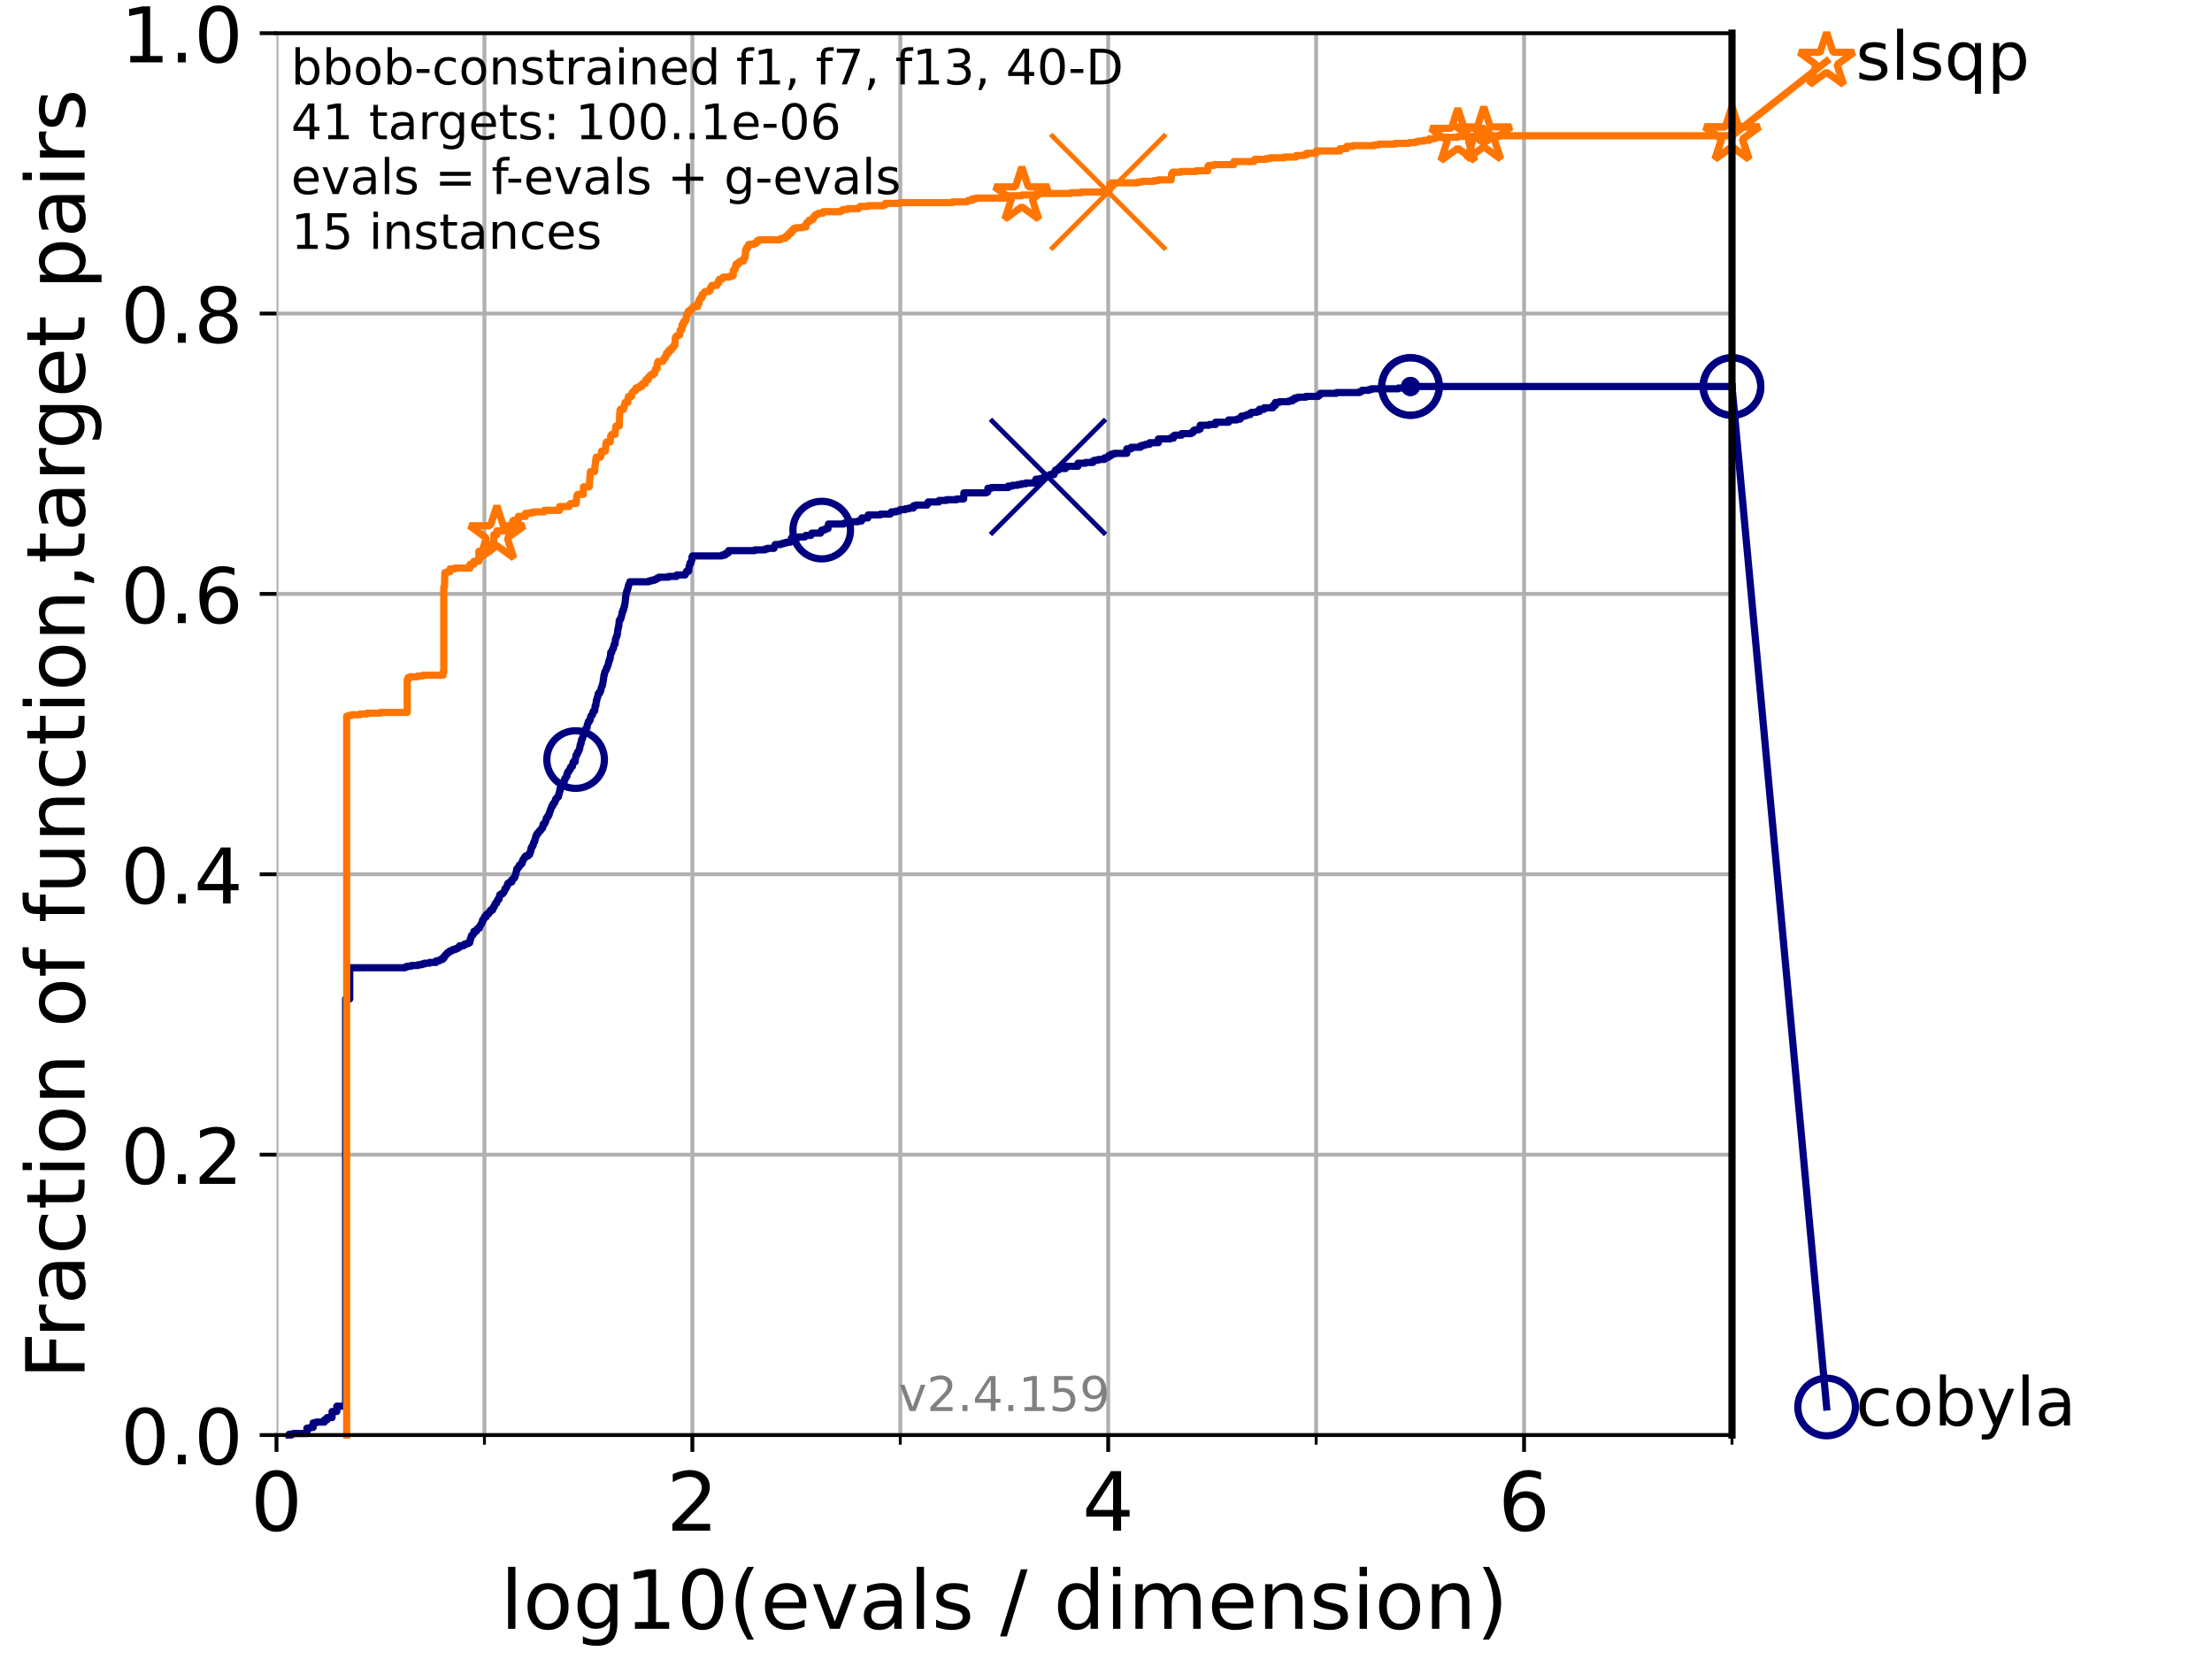 <?xml version="1.0" encoding="utf-8" standalone="no"?>
<!DOCTYPE svg PUBLIC "-//W3C//DTD SVG 1.1//EN"
  "http://www.w3.org/Graphics/SVG/1.1/DTD/svg11.dtd">
<!-- Created with matplotlib (https://matplotlib.org/) -->
<svg height="345.6pt" version="1.1" viewBox="0 0 460.8 345.6" width="460.8pt" xmlns="http://www.w3.org/2000/svg" xmlns:xlink="http://www.w3.org/1999/xlink">
 <defs>
  <style type="text/css">*{stroke-linecap:butt;stroke-linejoin:round;}</style>
 </defs>
 <g id="figure_1">
  <g id="patch_1">
   <path d="M 0 345.6 
L 460.8 345.6 
L 460.8 0 
L 0 0 
z
" style="fill:#ffffff;"/>
  </g>
  <g id="axes_1">
   <g id="patch_2">
    <path d="M 57.6 298.944 
L 360.806 298.944 
L 360.806 6.912 
L 57.6 6.912 
z
" style="fill:#ffffff;"/>
   </g>
   <g id="matplotlib.axis_1">
    <g id="xtick_1">
     <g id="line2d_1">
      <path clip-path="url(#p04af5c441f)" d="M 57.6 298.944 
L 57.6 6.912 
" style="fill:none;stroke:#b0b0b0;stroke-linecap:square;stroke-width:0.8;"/>
     </g>
     <g id="line2d_2">
      <defs>
       <path d="M 0 0 
L 0 3.5 
" id="m71bf9b1bf6" style="stroke:#000000;stroke-width:0.8;"/>
      </defs>
      <g>
       <use style="stroke:#000000;stroke-width:0.8;" x="57.6" xlink:href="#m71bf9b1bf6" y="298.944"/>
      </g>
     </g>
     <g id="text_1">
      <!-- 0 -->
      <g transform="translate(52.192 318.861)scale(0.17 -0.17)">
       <defs>
        <path d="M 31.781 66.406 
Q 24.172 66.406 20.328 58.906 
Q 16.5 51.422 16.5 36.375 
Q 16.5 21.391 20.328 13.891 
Q 24.172 6.391 31.781 6.391 
Q 39.453 6.391 43.281 13.891 
Q 47.125 21.391 47.125 36.375 
Q 47.125 51.422 43.281 58.906 
Q 39.453 66.406 31.781 66.406 
z
M 31.781 74.219 
Q 44.047 74.219 50.516 64.516 
Q 56.984 54.828 56.984 36.375 
Q 56.984 17.969 50.516 8.266 
Q 44.047 -1.422 31.781 -1.422 
Q 19.531 -1.422 13.062 8.266 
Q 6.594 17.969 6.594 36.375 
Q 6.594 54.828 13.062 64.516 
Q 19.531 74.219 31.781 74.219 
z
" id="DejaVuSans-48"/>
       </defs>
       <use xlink:href="#DejaVuSans-48"/>
      </g>
     </g>
    </g>
    <g id="xtick_2">
     <g id="line2d_3">
      <path clip-path="url(#p04af5c441f)" d="M 144.23 298.944 
L 144.23 6.912 
" style="fill:none;stroke:#b0b0b0;stroke-linecap:square;stroke-width:0.8;"/>
     </g>
     <g id="line2d_4">
      <g>
       <use style="stroke:#000000;stroke-width:0.8;" x="144.23" xlink:href="#m71bf9b1bf6" y="298.944"/>
      </g>
     </g>
     <g id="text_2">
      <!-- 2 -->
      <g transform="translate(138.822 318.861)scale(0.17 -0.17)">
       <defs>
        <path d="M 19.188 8.297 
L 53.609 8.297 
L 53.609 0 
L 7.328 0 
L 7.328 8.297 
Q 12.938 14.109 22.625 23.891 
Q 32.328 33.688 34.812 36.531 
Q 39.547 41.844 41.422 45.531 
Q 43.312 49.219 43.312 52.781 
Q 43.312 58.594 39.234 62.25 
Q 35.156 65.922 28.609 65.922 
Q 23.969 65.922 18.812 64.312 
Q 13.672 62.703 7.812 59.422 
L 7.812 69.391 
Q 13.766 71.781 18.938 73 
Q 24.125 74.219 28.422 74.219 
Q 39.75 74.219 46.484 68.547 
Q 53.219 62.891 53.219 53.422 
Q 53.219 48.922 51.531 44.891 
Q 49.859 40.875 45.406 35.406 
Q 44.188 33.984 37.641 27.219 
Q 31.109 20.453 19.188 8.297 
z
" id="DejaVuSans-50"/>
       </defs>
       <use xlink:href="#DejaVuSans-50"/>
      </g>
     </g>
    </g>
    <g id="xtick_3">
     <g id="line2d_5">
      <path clip-path="url(#p04af5c441f)" d="M 230.861 298.944 
L 230.861 6.912 
" style="fill:none;stroke:#b0b0b0;stroke-linecap:square;stroke-width:0.8;"/>
     </g>
     <g id="line2d_6">
      <g>
       <use style="stroke:#000000;stroke-width:0.8;" x="230.861" xlink:href="#m71bf9b1bf6" y="298.944"/>
      </g>
     </g>
     <g id="text_3">
      <!-- 4 -->
      <g transform="translate(225.453 318.861)scale(0.17 -0.17)">
       <defs>
        <path d="M 37.797 64.312 
L 12.891 25.391 
L 37.797 25.391 
z
M 35.203 72.906 
L 47.609 72.906 
L 47.609 25.391 
L 58.016 25.391 
L 58.016 17.188 
L 47.609 17.188 
L 47.609 0 
L 37.797 0 
L 37.797 17.188 
L 4.891 17.188 
L 4.891 26.703 
z
" id="DejaVuSans-52"/>
       </defs>
       <use xlink:href="#DejaVuSans-52"/>
      </g>
     </g>
    </g>
    <g id="xtick_4">
     <g id="line2d_7">
      <path clip-path="url(#p04af5c441f)" d="M 317.491 298.944 
L 317.491 6.912 
" style="fill:none;stroke:#b0b0b0;stroke-linecap:square;stroke-width:0.8;"/>
     </g>
     <g id="line2d_8">
      <g>
       <use style="stroke:#000000;stroke-width:0.8;" x="317.491" xlink:href="#m71bf9b1bf6" y="298.944"/>
      </g>
     </g>
     <g id="text_4">
      <!-- 6 -->
      <g transform="translate(312.083 318.861)scale(0.17 -0.17)">
       <defs>
        <path d="M 33.016 40.375 
Q 26.375 40.375 22.484 35.828 
Q 18.609 31.297 18.609 23.391 
Q 18.609 15.531 22.484 10.953 
Q 26.375 6.391 33.016 6.391 
Q 39.656 6.391 43.531 10.953 
Q 47.406 15.531 47.406 23.391 
Q 47.406 31.297 43.531 35.828 
Q 39.656 40.375 33.016 40.375 
z
M 52.594 71.297 
L 52.594 62.312 
Q 48.875 64.062 45.094 64.984 
Q 41.312 65.922 37.594 65.922 
Q 27.828 65.922 22.672 59.328 
Q 17.531 52.734 16.797 39.406 
Q 19.672 43.656 24.016 45.922 
Q 28.375 48.188 33.594 48.188 
Q 44.578 48.188 50.953 41.516 
Q 57.328 34.859 57.328 23.391 
Q 57.328 12.156 50.688 5.359 
Q 44.047 -1.422 33.016 -1.422 
Q 20.359 -1.422 13.672 8.266 
Q 6.984 17.969 6.984 36.375 
Q 6.984 53.656 15.188 63.938 
Q 23.391 74.219 37.203 74.219 
Q 40.922 74.219 44.703 73.484 
Q 48.484 72.75 52.594 71.297 
z
" id="DejaVuSans-54"/>
       </defs>
       <use xlink:href="#DejaVuSans-54"/>
      </g>
     </g>
    </g>
    <g id="xtick_5">
     <g id="line2d_9">
      <path clip-path="url(#p04af5c441f)" d="M 100.915 298.944 
L 100.915 6.912 
" style="fill:none;stroke:#b0b0b0;stroke-linecap:square;stroke-width:0.8;"/>
     </g>
     <g id="line2d_10">
      <defs>
       <path d="M 0 0 
L 0 2 
" id="mf5616dd2d6" style="stroke:#000000;stroke-width:0.6;"/>
      </defs>
      <g>
       <use style="stroke:#000000;stroke-width:0.6;" x="100.915" xlink:href="#mf5616dd2d6" y="298.944"/>
      </g>
     </g>
    </g>
    <g id="xtick_6">
     <g id="line2d_11">
      <path clip-path="url(#p04af5c441f)" d="M 187.546 298.944 
L 187.546 6.912 
" style="fill:none;stroke:#b0b0b0;stroke-linecap:square;stroke-width:0.8;"/>
     </g>
     <g id="line2d_12">
      <g>
       <use style="stroke:#000000;stroke-width:0.6;" x="187.546" xlink:href="#mf5616dd2d6" y="298.944"/>
      </g>
     </g>
    </g>
    <g id="xtick_7">
     <g id="line2d_13">
      <path clip-path="url(#p04af5c441f)" d="M 274.176 298.944 
L 274.176 6.912 
" style="fill:none;stroke:#b0b0b0;stroke-linecap:square;stroke-width:0.8;"/>
     </g>
     <g id="line2d_14">
      <g>
       <use style="stroke:#000000;stroke-width:0.6;" x="274.176" xlink:href="#mf5616dd2d6" y="298.944"/>
      </g>
     </g>
    </g>
    <g id="xtick_8">
     <g id="line2d_15">
      <path clip-path="url(#p04af5c441f)" d="M 360.806 298.944 
L 360.806 6.912 
" style="fill:none;stroke:#b0b0b0;stroke-linecap:square;stroke-width:0.8;"/>
     </g>
     <g id="line2d_16">
      <g>
       <use style="stroke:#000000;stroke-width:0.6;" x="360.806" xlink:href="#mf5616dd2d6" y="298.944"/>
      </g>
     </g>
    </g>
    <g id="text_5">
     <!-- log10(evals / dimension) -->
     <g transform="translate(104.239 339.314)scale(0.17 -0.17)">
      <defs>
       <path d="M 9.422 75.984 
L 18.406 75.984 
L 18.406 0 
L 9.422 0 
z
" id="DejaVuSans-108"/>
       <path d="M 30.609 48.391 
Q 23.391 48.391 19.188 42.75 
Q 14.984 37.109 14.984 27.297 
Q 14.984 17.484 19.156 11.844 
Q 23.344 6.203 30.609 6.203 
Q 37.797 6.203 41.984 11.859 
Q 46.188 17.531 46.188 27.297 
Q 46.188 37.016 41.984 42.703 
Q 37.797 48.391 30.609 48.391 
z
M 30.609 56 
Q 42.328 56 49.016 48.375 
Q 55.719 40.766 55.719 27.297 
Q 55.719 13.875 49.016 6.219 
Q 42.328 -1.422 30.609 -1.422 
Q 18.844 -1.422 12.172 6.219 
Q 5.516 13.875 5.516 27.297 
Q 5.516 40.766 12.172 48.375 
Q 18.844 56 30.609 56 
z
" id="DejaVuSans-111"/>
       <path d="M 45.406 27.984 
Q 45.406 37.75 41.375 43.109 
Q 37.359 48.484 30.078 48.484 
Q 22.859 48.484 18.828 43.109 
Q 14.797 37.75 14.797 27.984 
Q 14.797 18.266 18.828 12.891 
Q 22.859 7.516 30.078 7.516 
Q 37.359 7.516 41.375 12.891 
Q 45.406 18.266 45.406 27.984 
z
M 54.391 6.781 
Q 54.391 -7.172 48.188 -13.984 
Q 42 -20.797 29.203 -20.797 
Q 24.469 -20.797 20.266 -20.094 
Q 16.062 -19.391 12.109 -17.922 
L 12.109 -9.188 
Q 16.062 -11.328 19.922 -12.344 
Q 23.781 -13.375 27.781 -13.375 
Q 36.625 -13.375 41.016 -8.766 
Q 45.406 -4.156 45.406 5.172 
L 45.406 9.625 
Q 42.625 4.781 38.281 2.391 
Q 33.938 0 27.875 0 
Q 17.828 0 11.672 7.656 
Q 5.516 15.328 5.516 27.984 
Q 5.516 40.672 11.672 48.328 
Q 17.828 56 27.875 56 
Q 33.938 56 38.281 53.609 
Q 42.625 51.219 45.406 46.391 
L 45.406 54.688 
L 54.391 54.688 
z
" id="DejaVuSans-103"/>
       <path d="M 12.406 8.297 
L 28.516 8.297 
L 28.516 63.922 
L 10.984 60.406 
L 10.984 69.391 
L 28.422 72.906 
L 38.281 72.906 
L 38.281 8.297 
L 54.391 8.297 
L 54.391 0 
L 12.406 0 
z
" id="DejaVuSans-49"/>
       <path d="M 31 75.875 
Q 24.469 64.656 21.281 53.656 
Q 18.109 42.672 18.109 31.391 
Q 18.109 20.125 21.312 9.062 
Q 24.516 -2 31 -13.188 
L 23.188 -13.188 
Q 15.875 -1.703 12.234 9.375 
Q 8.594 20.453 8.594 31.391 
Q 8.594 42.281 12.203 53.312 
Q 15.828 64.359 23.188 75.875 
z
" id="DejaVuSans-40"/>
       <path d="M 56.203 29.594 
L 56.203 25.203 
L 14.891 25.203 
Q 15.484 15.922 20.484 11.062 
Q 25.484 6.203 34.422 6.203 
Q 39.594 6.203 44.453 7.469 
Q 49.312 8.734 54.109 11.281 
L 54.109 2.781 
Q 49.266 0.734 44.188 -0.344 
Q 39.109 -1.422 33.891 -1.422 
Q 20.797 -1.422 13.156 6.188 
Q 5.516 13.812 5.516 26.812 
Q 5.516 40.234 12.766 48.109 
Q 20.016 56 32.328 56 
Q 43.359 56 49.781 48.891 
Q 56.203 41.797 56.203 29.594 
z
M 47.219 32.234 
Q 47.125 39.594 43.094 43.984 
Q 39.062 48.391 32.422 48.391 
Q 24.906 48.391 20.391 44.141 
Q 15.875 39.891 15.188 32.172 
z
" id="DejaVuSans-101"/>
       <path d="M 2.984 54.688 
L 12.5 54.688 
L 29.594 8.797 
L 46.688 54.688 
L 56.203 54.688 
L 35.688 0 
L 23.484 0 
z
" id="DejaVuSans-118"/>
       <path d="M 34.281 27.484 
Q 23.391 27.484 19.188 25 
Q 14.984 22.516 14.984 16.5 
Q 14.984 11.719 18.141 8.906 
Q 21.297 6.109 26.703 6.109 
Q 34.188 6.109 38.703 11.406 
Q 43.219 16.703 43.219 25.484 
L 43.219 27.484 
z
M 52.203 31.203 
L 52.203 0 
L 43.219 0 
L 43.219 8.297 
Q 40.141 3.328 35.547 0.953 
Q 30.953 -1.422 24.312 -1.422 
Q 15.922 -1.422 10.953 3.297 
Q 6 8.016 6 15.922 
Q 6 25.141 12.172 29.828 
Q 18.359 34.516 30.609 34.516 
L 43.219 34.516 
L 43.219 35.406 
Q 43.219 41.609 39.141 45 
Q 35.062 48.391 27.688 48.391 
Q 23 48.391 18.547 47.266 
Q 14.109 46.141 10.016 43.891 
L 10.016 52.203 
Q 14.938 54.109 19.578 55.047 
Q 24.219 56 28.609 56 
Q 40.484 56 46.344 49.844 
Q 52.203 43.703 52.203 31.203 
z
" id="DejaVuSans-97"/>
       <path d="M 44.281 53.078 
L 44.281 44.578 
Q 40.484 46.531 36.375 47.5 
Q 32.281 48.484 27.875 48.484 
Q 21.188 48.484 17.844 46.438 
Q 14.5 44.391 14.5 40.281 
Q 14.5 37.156 16.891 35.375 
Q 19.281 33.594 26.516 31.984 
L 29.594 31.297 
Q 39.156 29.25 43.188 25.516 
Q 47.219 21.781 47.219 15.094 
Q 47.219 7.469 41.188 3.016 
Q 35.156 -1.422 24.609 -1.422 
Q 20.219 -1.422 15.453 -0.562 
Q 10.688 0.297 5.422 2 
L 5.422 11.281 
Q 10.406 8.688 15.234 7.391 
Q 20.062 6.109 24.812 6.109 
Q 31.156 6.109 34.562 8.281 
Q 37.984 10.453 37.984 14.406 
Q 37.984 18.062 35.516 20.016 
Q 33.062 21.969 24.703 23.781 
L 21.578 24.516 
Q 13.234 26.266 9.516 29.906 
Q 5.812 33.547 5.812 39.891 
Q 5.812 47.609 11.281 51.797 
Q 16.75 56 26.812 56 
Q 31.781 56 36.172 55.266 
Q 40.578 54.547 44.281 53.078 
z
" id="DejaVuSans-115"/>
       <path id="DejaVuSans-32"/>
       <path d="M 25.391 72.906 
L 33.688 72.906 
L 8.297 -9.281 
L 0 -9.281 
z
" id="DejaVuSans-47"/>
       <path d="M 45.406 46.391 
L 45.406 75.984 
L 54.391 75.984 
L 54.391 0 
L 45.406 0 
L 45.406 8.203 
Q 42.578 3.328 38.25 0.953 
Q 33.938 -1.422 27.875 -1.422 
Q 17.969 -1.422 11.734 6.484 
Q 5.516 14.406 5.516 27.297 
Q 5.516 40.188 11.734 48.094 
Q 17.969 56 27.875 56 
Q 33.938 56 38.25 53.625 
Q 42.578 51.266 45.406 46.391 
z
M 14.797 27.297 
Q 14.797 17.391 18.875 11.75 
Q 22.953 6.109 30.078 6.109 
Q 37.203 6.109 41.297 11.75 
Q 45.406 17.391 45.406 27.297 
Q 45.406 37.203 41.297 42.844 
Q 37.203 48.484 30.078 48.484 
Q 22.953 48.484 18.875 42.844 
Q 14.797 37.203 14.797 27.297 
z
" id="DejaVuSans-100"/>
       <path d="M 9.422 54.688 
L 18.406 54.688 
L 18.406 0 
L 9.422 0 
z
M 9.422 75.984 
L 18.406 75.984 
L 18.406 64.594 
L 9.422 64.594 
z
" id="DejaVuSans-105"/>
       <path d="M 52 44.188 
Q 55.375 50.25 60.062 53.125 
Q 64.75 56 71.094 56 
Q 79.641 56 84.281 50.016 
Q 88.922 44.047 88.922 33.016 
L 88.922 0 
L 79.891 0 
L 79.891 32.719 
Q 79.891 40.578 77.094 44.375 
Q 74.312 48.188 68.609 48.188 
Q 61.625 48.188 57.562 43.547 
Q 53.516 38.922 53.516 30.906 
L 53.516 0 
L 44.484 0 
L 44.484 32.719 
Q 44.484 40.625 41.703 44.406 
Q 38.922 48.188 33.109 48.188 
Q 26.219 48.188 22.156 43.531 
Q 18.109 38.875 18.109 30.906 
L 18.109 0 
L 9.078 0 
L 9.078 54.688 
L 18.109 54.688 
L 18.109 46.188 
Q 21.188 51.219 25.484 53.609 
Q 29.781 56 35.688 56 
Q 41.656 56 45.828 52.969 
Q 50 49.953 52 44.188 
z
" id="DejaVuSans-109"/>
       <path d="M 54.891 33.016 
L 54.891 0 
L 45.906 0 
L 45.906 32.719 
Q 45.906 40.484 42.875 44.328 
Q 39.844 48.188 33.797 48.188 
Q 26.516 48.188 22.312 43.547 
Q 18.109 38.922 18.109 30.906 
L 18.109 0 
L 9.078 0 
L 9.078 54.688 
L 18.109 54.688 
L 18.109 46.188 
Q 21.344 51.125 25.703 53.562 
Q 30.078 56 35.797 56 
Q 45.219 56 50.047 50.172 
Q 54.891 44.344 54.891 33.016 
z
" id="DejaVuSans-110"/>
       <path d="M 8.016 75.875 
L 15.828 75.875 
Q 23.141 64.359 26.781 53.312 
Q 30.422 42.281 30.422 31.391 
Q 30.422 20.453 26.781 9.375 
Q 23.141 -1.703 15.828 -13.188 
L 8.016 -13.188 
Q 14.5 -2 17.703 9.062 
Q 20.906 20.125 20.906 31.391 
Q 20.906 42.672 17.703 53.656 
Q 14.5 64.656 8.016 75.875 
z
" id="DejaVuSans-41"/>
      </defs>
      <use xlink:href="#DejaVuSans-108"/>
      <use x="27.783" xlink:href="#DejaVuSans-111"/>
      <use x="88.965" xlink:href="#DejaVuSans-103"/>
      <use x="152.441" xlink:href="#DejaVuSans-49"/>
      <use x="216.064" xlink:href="#DejaVuSans-48"/>
      <use x="279.688" xlink:href="#DejaVuSans-40"/>
      <use x="318.701" xlink:href="#DejaVuSans-101"/>
      <use x="380.225" xlink:href="#DejaVuSans-118"/>
      <use x="439.404" xlink:href="#DejaVuSans-97"/>
      <use x="500.684" xlink:href="#DejaVuSans-108"/>
      <use x="528.467" xlink:href="#DejaVuSans-115"/>
      <use x="580.566" xlink:href="#DejaVuSans-32"/>
      <use x="612.354" xlink:href="#DejaVuSans-47"/>
      <use x="646.045" xlink:href="#DejaVuSans-32"/>
      <use x="677.832" xlink:href="#DejaVuSans-100"/>
      <use x="741.309" xlink:href="#DejaVuSans-105"/>
      <use x="769.092" xlink:href="#DejaVuSans-109"/>
      <use x="866.504" xlink:href="#DejaVuSans-101"/>
      <use x="928.027" xlink:href="#DejaVuSans-110"/>
      <use x="991.406" xlink:href="#DejaVuSans-115"/>
      <use x="1043.506" xlink:href="#DejaVuSans-105"/>
      <use x="1071.289" xlink:href="#DejaVuSans-111"/>
      <use x="1132.471" xlink:href="#DejaVuSans-110"/>
      <use x="1195.85" xlink:href="#DejaVuSans-41"/>
     </g>
    </g>
   </g>
   <g id="matplotlib.axis_2">
    <g id="ytick_1">
     <g id="line2d_17">
      <path clip-path="url(#p04af5c441f)" d="M 57.6 298.944 
L 360.806 298.944 
" style="fill:none;stroke:#b0b0b0;stroke-linecap:square;stroke-width:0.8;"/>
     </g>
     <g id="line2d_18">
      <defs>
       <path d="M 0 0 
L -3.5 0 
" id="m915ddacd04" style="stroke:#000000;stroke-width:0.8;"/>
      </defs>
      <g>
       <use style="stroke:#000000;stroke-width:0.8;" x="57.6" xlink:href="#m915ddacd04" y="298.944"/>
      </g>
     </g>
     <g id="text_6">
      <!-- 0.0 -->
      <g transform="translate(25.155 305.023)scale(0.16 -0.16)">
       <defs>
        <path d="M 10.688 12.406 
L 21 12.406 
L 21 0 
L 10.688 0 
z
" id="DejaVuSans-46"/>
       </defs>
       <use xlink:href="#DejaVuSans-48"/>
       <use x="63.623" xlink:href="#DejaVuSans-46"/>
       <use x="95.41" xlink:href="#DejaVuSans-48"/>
      </g>
     </g>
    </g>
    <g id="ytick_2">
     <g id="line2d_19">
      <path clip-path="url(#p04af5c441f)" d="M 57.6 240.538 
L 360.806 240.538 
" style="fill:none;stroke:#b0b0b0;stroke-linecap:square;stroke-width:0.8;"/>
     </g>
     <g id="line2d_20">
      <g>
       <use style="stroke:#000000;stroke-width:0.8;" x="57.6" xlink:href="#m915ddacd04" y="240.538"/>
      </g>
     </g>
     <g id="text_7">
      <!-- 0.2 -->
      <g transform="translate(25.155 246.616)scale(0.16 -0.16)">
       <use xlink:href="#DejaVuSans-48"/>
       <use x="63.623" xlink:href="#DejaVuSans-46"/>
       <use x="95.41" xlink:href="#DejaVuSans-50"/>
      </g>
     </g>
    </g>
    <g id="ytick_3">
     <g id="line2d_21">
      <path clip-path="url(#p04af5c441f)" d="M 57.6 182.131 
L 360.806 182.131 
" style="fill:none;stroke:#b0b0b0;stroke-linecap:square;stroke-width:0.8;"/>
     </g>
     <g id="line2d_22">
      <g>
       <use style="stroke:#000000;stroke-width:0.8;" x="57.6" xlink:href="#m915ddacd04" y="182.131"/>
      </g>
     </g>
     <g id="text_8">
      <!-- 0.4 -->
      <g transform="translate(25.155 188.21)scale(0.16 -0.16)">
       <use xlink:href="#DejaVuSans-48"/>
       <use x="63.623" xlink:href="#DejaVuSans-46"/>
       <use x="95.41" xlink:href="#DejaVuSans-52"/>
      </g>
     </g>
    </g>
    <g id="ytick_4">
     <g id="line2d_23">
      <path clip-path="url(#p04af5c441f)" d="M 57.6 123.725 
L 360.806 123.725 
" style="fill:none;stroke:#b0b0b0;stroke-linecap:square;stroke-width:0.8;"/>
     </g>
     <g id="line2d_24">
      <g>
       <use style="stroke:#000000;stroke-width:0.8;" x="57.6" xlink:href="#m915ddacd04" y="123.725"/>
      </g>
     </g>
     <g id="text_9">
      <!-- 0.6 -->
      <g transform="translate(25.155 129.804)scale(0.16 -0.16)">
       <use xlink:href="#DejaVuSans-48"/>
       <use x="63.623" xlink:href="#DejaVuSans-46"/>
       <use x="95.41" xlink:href="#DejaVuSans-54"/>
      </g>
     </g>
    </g>
    <g id="ytick_5">
     <g id="line2d_25">
      <path clip-path="url(#p04af5c441f)" d="M 57.6 65.318 
L 360.806 65.318 
" style="fill:none;stroke:#b0b0b0;stroke-linecap:square;stroke-width:0.8;"/>
     </g>
     <g id="line2d_26">
      <g>
       <use style="stroke:#000000;stroke-width:0.8;" x="57.6" xlink:href="#m915ddacd04" y="65.318"/>
      </g>
     </g>
     <g id="text_10">
      <!-- 0.8 -->
      <g transform="translate(25.155 71.397)scale(0.16 -0.16)">
       <defs>
        <path d="M 31.781 34.625 
Q 24.75 34.625 20.719 30.859 
Q 16.703 27.094 16.703 20.516 
Q 16.703 13.922 20.719 10.156 
Q 24.75 6.391 31.781 6.391 
Q 38.812 6.391 42.859 10.172 
Q 46.922 13.969 46.922 20.516 
Q 46.922 27.094 42.891 30.859 
Q 38.875 34.625 31.781 34.625 
z
M 21.922 38.812 
Q 15.578 40.375 12.031 44.719 
Q 8.5 49.078 8.5 55.328 
Q 8.5 64.062 14.719 69.141 
Q 20.953 74.219 31.781 74.219 
Q 42.672 74.219 48.875 69.141 
Q 55.078 64.062 55.078 55.328 
Q 55.078 49.078 51.531 44.719 
Q 48 40.375 41.703 38.812 
Q 48.828 37.156 52.797 32.312 
Q 56.781 27.484 56.781 20.516 
Q 56.781 9.906 50.312 4.234 
Q 43.844 -1.422 31.781 -1.422 
Q 19.734 -1.422 13.25 4.234 
Q 6.781 9.906 6.781 20.516 
Q 6.781 27.484 10.781 32.312 
Q 14.797 37.156 21.922 38.812 
z
M 18.312 54.391 
Q 18.312 48.734 21.844 45.562 
Q 25.391 42.391 31.781 42.391 
Q 38.141 42.391 41.719 45.562 
Q 45.312 48.734 45.312 54.391 
Q 45.312 60.062 41.719 63.234 
Q 38.141 66.406 31.781 66.406 
Q 25.391 66.406 21.844 63.234 
Q 18.312 60.062 18.312 54.391 
z
" id="DejaVuSans-56"/>
       </defs>
       <use xlink:href="#DejaVuSans-48"/>
       <use x="63.623" xlink:href="#DejaVuSans-46"/>
       <use x="95.41" xlink:href="#DejaVuSans-56"/>
      </g>
     </g>
    </g>
    <g id="ytick_6">
     <g id="line2d_27">
      <path clip-path="url(#p04af5c441f)" d="M 57.6 6.912 
L 360.806 6.912 
" style="fill:none;stroke:#b0b0b0;stroke-linecap:square;stroke-width:0.8;"/>
     </g>
     <g id="line2d_28">
      <g>
       <use style="stroke:#000000;stroke-width:0.8;" x="57.6" xlink:href="#m915ddacd04" y="6.912"/>
      </g>
     </g>
     <g id="text_11">
      <!-- 1.0 -->
      <g transform="translate(25.155 12.991)scale(0.16 -0.16)">
       <use xlink:href="#DejaVuSans-49"/>
       <use x="63.623" xlink:href="#DejaVuSans-46"/>
       <use x="95.41" xlink:href="#DejaVuSans-48"/>
      </g>
     </g>
    </g>
    <g id="text_12">
     <!-- Fraction of function,target pairs -->
     <g transform="translate(17.62 287.313)rotate(-90)scale(0.17 -0.17)">
      <defs>
       <path d="M 9.812 72.906 
L 51.703 72.906 
L 51.703 64.594 
L 19.672 64.594 
L 19.672 43.109 
L 48.578 43.109 
L 48.578 34.812 
L 19.672 34.812 
L 19.672 0 
L 9.812 0 
z
" id="DejaVuSans-70"/>
       <path d="M 41.109 46.297 
Q 39.594 47.172 37.812 47.578 
Q 36.031 48 33.891 48 
Q 26.266 48 22.188 43.047 
Q 18.109 38.094 18.109 28.812 
L 18.109 0 
L 9.078 0 
L 9.078 54.688 
L 18.109 54.688 
L 18.109 46.188 
Q 20.953 51.172 25.484 53.578 
Q 30.031 56 36.531 56 
Q 37.453 56 38.578 55.875 
Q 39.703 55.766 41.062 55.516 
z
" id="DejaVuSans-114"/>
       <path d="M 48.781 52.594 
L 48.781 44.188 
Q 44.969 46.297 41.141 47.344 
Q 37.312 48.391 33.406 48.391 
Q 24.656 48.391 19.812 42.844 
Q 14.984 37.312 14.984 27.297 
Q 14.984 17.281 19.812 11.734 
Q 24.656 6.203 33.406 6.203 
Q 37.312 6.203 41.141 7.25 
Q 44.969 8.297 48.781 10.406 
L 48.781 2.094 
Q 45.016 0.344 40.984 -0.531 
Q 36.969 -1.422 32.422 -1.422 
Q 20.062 -1.422 12.781 6.344 
Q 5.516 14.109 5.516 27.297 
Q 5.516 40.672 12.859 48.328 
Q 20.219 56 33.016 56 
Q 37.156 56 41.109 55.141 
Q 45.062 54.297 48.781 52.594 
z
" id="DejaVuSans-99"/>
       <path d="M 18.312 70.219 
L 18.312 54.688 
L 36.812 54.688 
L 36.812 47.703 
L 18.312 47.703 
L 18.312 18.016 
Q 18.312 11.328 20.141 9.422 
Q 21.969 7.516 27.594 7.516 
L 36.812 7.516 
L 36.812 0 
L 27.594 0 
Q 17.188 0 13.234 3.875 
Q 9.281 7.766 9.281 18.016 
L 9.281 47.703 
L 2.688 47.703 
L 2.688 54.688 
L 9.281 54.688 
L 9.281 70.219 
z
" id="DejaVuSans-116"/>
       <path d="M 37.109 75.984 
L 37.109 68.5 
L 28.516 68.5 
Q 23.688 68.5 21.797 66.547 
Q 19.922 64.594 19.922 59.516 
L 19.922 54.688 
L 34.719 54.688 
L 34.719 47.703 
L 19.922 47.703 
L 19.922 0 
L 10.891 0 
L 10.891 47.703 
L 2.297 47.703 
L 2.297 54.688 
L 10.891 54.688 
L 10.891 58.5 
Q 10.891 67.625 15.141 71.797 
Q 19.391 75.984 28.609 75.984 
z
" id="DejaVuSans-102"/>
       <path d="M 8.5 21.578 
L 8.5 54.688 
L 17.484 54.688 
L 17.484 21.922 
Q 17.484 14.156 20.5 10.266 
Q 23.531 6.391 29.594 6.391 
Q 36.859 6.391 41.078 11.031 
Q 45.312 15.672 45.312 23.688 
L 45.312 54.688 
L 54.297 54.688 
L 54.297 0 
L 45.312 0 
L 45.312 8.406 
Q 42.047 3.422 37.719 1 
Q 33.406 -1.422 27.688 -1.422 
Q 18.266 -1.422 13.375 4.438 
Q 8.5 10.297 8.5 21.578 
z
M 31.109 56 
z
" id="DejaVuSans-117"/>
       <path d="M 11.719 12.406 
L 22.016 12.406 
L 22.016 4 
L 14.016 -11.625 
L 7.719 -11.625 
L 11.719 4 
z
" id="DejaVuSans-44"/>
       <path d="M 18.109 8.203 
L 18.109 -20.797 
L 9.078 -20.797 
L 9.078 54.688 
L 18.109 54.688 
L 18.109 46.391 
Q 20.953 51.266 25.266 53.625 
Q 29.594 56 35.594 56 
Q 45.562 56 51.781 48.094 
Q 58.016 40.188 58.016 27.297 
Q 58.016 14.406 51.781 6.484 
Q 45.562 -1.422 35.594 -1.422 
Q 29.594 -1.422 25.266 0.953 
Q 20.953 3.328 18.109 8.203 
z
M 48.688 27.297 
Q 48.688 37.203 44.609 42.844 
Q 40.531 48.484 33.406 48.484 
Q 26.266 48.484 22.188 42.844 
Q 18.109 37.203 18.109 27.297 
Q 18.109 17.391 22.188 11.75 
Q 26.266 6.109 33.406 6.109 
Q 40.531 6.109 44.609 11.75 
Q 48.688 17.391 48.688 27.297 
z
" id="DejaVuSans-112"/>
      </defs>
      <use xlink:href="#DejaVuSans-70"/>
      <use x="50.27" xlink:href="#DejaVuSans-114"/>
      <use x="91.383" xlink:href="#DejaVuSans-97"/>
      <use x="152.662" xlink:href="#DejaVuSans-99"/>
      <use x="207.643" xlink:href="#DejaVuSans-116"/>
      <use x="246.852" xlink:href="#DejaVuSans-105"/>
      <use x="274.635" xlink:href="#DejaVuSans-111"/>
      <use x="335.816" xlink:href="#DejaVuSans-110"/>
      <use x="399.195" xlink:href="#DejaVuSans-32"/>
      <use x="430.982" xlink:href="#DejaVuSans-111"/>
      <use x="492.164" xlink:href="#DejaVuSans-102"/>
      <use x="527.369" xlink:href="#DejaVuSans-32"/>
      <use x="559.156" xlink:href="#DejaVuSans-102"/>
      <use x="594.361" xlink:href="#DejaVuSans-117"/>
      <use x="657.74" xlink:href="#DejaVuSans-110"/>
      <use x="721.119" xlink:href="#DejaVuSans-99"/>
      <use x="776.1" xlink:href="#DejaVuSans-116"/>
      <use x="815.309" xlink:href="#DejaVuSans-105"/>
      <use x="843.092" xlink:href="#DejaVuSans-111"/>
      <use x="904.273" xlink:href="#DejaVuSans-110"/>
      <use x="967.652" xlink:href="#DejaVuSans-44"/>
      <use x="999.439" xlink:href="#DejaVuSans-116"/>
      <use x="1038.648" xlink:href="#DejaVuSans-97"/>
      <use x="1099.928" xlink:href="#DejaVuSans-114"/>
      <use x="1139.291" xlink:href="#DejaVuSans-103"/>
      <use x="1202.768" xlink:href="#DejaVuSans-101"/>
      <use x="1264.291" xlink:href="#DejaVuSans-116"/>
      <use x="1303.5" xlink:href="#DejaVuSans-32"/>
      <use x="1335.287" xlink:href="#DejaVuSans-112"/>
      <use x="1398.764" xlink:href="#DejaVuSans-97"/>
      <use x="1460.043" xlink:href="#DejaVuSans-105"/>
      <use x="1487.826" xlink:href="#DejaVuSans-114"/>
      <use x="1528.939" xlink:href="#DejaVuSans-115"/>
     </g>
    </g>
   </g>
   <g id="line2d_29">
    <defs>
     <path d="M 0 1.5 
C 0.398 1.5 0.779 1.342 1.061 1.061 
C 1.342 0.779 1.5 0.398 1.5 0 
C 1.5 -0.398 1.342 -0.779 1.061 -1.061 
C 0.779 -1.342 0.398 -1.5 0 -1.5 
C -0.398 -1.5 -0.779 -1.342 -1.061 -1.061 
C -1.342 -0.779 -1.5 -0.398 -1.5 0 
C -1.5 0.398 -1.342 0.779 -1.061 1.061 
C -0.779 1.342 -0.398 1.5 0 1.5 
z
" id="m96bdd1904a" style="stroke:#000080;"/>
    </defs>
    <g>
     <use style="fill:#000080;stroke:#000080;" x="293.836" xlink:href="#m96bdd1904a" y="80.514"/>
     <use style="fill:#000080;stroke:#000080;" x="293.836" xlink:href="#m96bdd1904a" y="80.514"/>
    </g>
   </g>
   <g id="line2d_30">
    <path d="M 60.229 298.944 
L 60.229 298.786 
L 61.03 298.786 
L 61.03 298.627 
L 63.93 298.627 
L 63.93 297.519 
L 64.59 297.519 
L 64.59 297.361 
L 65.227 297.361 
L 65.227 296.411 
L 65.844 296.411 
L 65.844 296.253 
L 67.582 296.253 
L 67.582 295.778 
L 68.127 295.778 
L 68.127 295.303 
L 69.173 295.303 
L 69.173 294.037 
L 70.163 294.037 
L 70.163 292.929 
L 72 292.929 
L 72 208.09 
L 72.855 208.09 
L 72.855 201.6 
L 84.371 201.6 
L 84.371 201.442 
L 84.819 201.442 
L 84.819 201.283 
L 85.684 201.283 
L 85.684 201.125 
L 87.108 201.125 
L 87.108 200.967 
L 87.876 200.967 
L 87.876 200.809 
L 88.432 200.809 
L 88.432 200.65 
L 89.497 200.65 
L 89.497 200.492 
L 90.83 200.492 
L 90.83 200.175 
L 91.462 200.175 
L 91.462 200.017 
L 91.77 200.017 
L 91.77 199.859 
L 92.224 199.859 
L 92.224 199.542 
L 92.52 199.542 
L 92.52 199.226 
L 92.666 199.226 
L 92.666 199.067 
L 92.812 199.067 
L 92.812 198.909 
L 92.956 198.909 
L 92.956 198.751 
L 93.099 198.751 
L 93.099 198.593 
L 93.241 198.593 
L 93.241 198.434 
L 93.521 198.434 
L 93.521 198.276 
L 93.66 198.276 
L 93.66 198.118 
L 94.071 198.118 
L 94.071 197.959 
L 94.339 197.959 
L 94.339 197.801 
L 94.866 197.801 
L 94.866 197.643 
L 95.251 197.643 
L 95.251 197.485 
L 95.503 197.485 
L 95.503 197.326 
L 95.753 197.326 
L 95.753 197.01 
L 96.6 197.01 
L 96.6 196.852 
L 96.718 196.852 
L 96.718 196.693 
L 97.182 196.693 
L 97.182 196.535 
L 97.635 196.535 
L 97.635 196.377 
L 97.858 196.377 
L 97.968 195.585 
L 98.078 195.585 
L 98.187 194.952 
L 98.295 194.952 
L 98.295 194.794 
L 98.51 194.794 
L 98.617 194.477 
L 98.723 194.477 
L 98.723 194.002 
L 99.244 194.002 
L 99.347 193.528 
L 99.55 193.528 
L 99.55 193.369 
L 99.851 193.369 
L 99.95 192.894 
L 100.049 192.894 
L 100.147 192.578 
L 100.245 192.578 
L 100.342 192.261 
L 100.439 192.261 
L 100.535 191.628 
L 100.726 191.628 
L 100.821 191.312 
L 100.915 191.312 
L 100.915 190.995 
L 101.288 190.995 
L 101.288 190.52 
L 101.562 190.52 
L 101.562 190.362 
L 101.833 190.362 
L 101.833 190.045 
L 102.011 190.045 
L 102.011 189.887 
L 102.188 189.887 
L 102.188 189.57 
L 102.622 189.57 
L 102.708 189.096 
L 102.793 189.096 
L 102.793 188.937 
L 102.963 188.937 
L 103.047 188.463 
L 103.131 188.463 
L 103.214 188.146 
L 103.462 188.146 
L 103.544 187.671 
L 103.626 187.671 
L 103.707 187.355 
L 103.949 187.355 
L 104.029 186.721 
L 104.108 186.721 
L 104.108 186.405 
L 104.345 186.405 
L 104.345 186.247 
L 104.656 186.247 
L 104.656 186.088 
L 104.809 186.088 
L 104.809 185.93 
L 104.962 185.93 
L 105.037 185.613 
L 105.113 185.613 
L 105.188 185.139 
L 105.337 185.139 
L 105.337 184.98 
L 105.485 184.98 
L 105.559 184.664 
L 105.632 184.664 
L 105.705 184.189 
L 105.778 184.189 
L 105.778 184.031 
L 106.066 184.031 
L 106.066 183.872 
L 106.209 183.872 
L 106.209 183.714 
L 106.63 183.714 
L 106.63 183.239 
L 106.837 183.239 
L 106.837 183.081 
L 106.974 183.081 
L 106.974 182.923 
L 107.177 182.923 
L 107.245 182.606 
L 107.312 182.606 
L 107.379 182.131 
L 107.445 182.131 
L 107.512 181.656 
L 107.578 181.656 
L 107.644 181.023 
L 107.775 181.023 
L 107.775 180.865 
L 107.97 180.865 
L 108.034 180.548 
L 108.163 180.548 
L 108.163 180.232 
L 108.354 180.232 
L 108.354 180.074 
L 108.605 180.074 
L 108.605 179.915 
L 108.73 179.915 
L 108.792 179.44 
L 108.915 179.44 
L 108.915 179.124 
L 109.038 179.124 
L 109.038 178.966 
L 109.159 178.966 
L 109.22 178.649 
L 109.401 178.649 
L 109.46 178.332 
L 109.99 178.332 
L 110.048 178.016 
L 110.336 178.016 
L 110.336 177.699 
L 110.449 177.699 
L 110.506 177.224 
L 110.618 177.224 
L 110.618 176.75 
L 110.73 176.75 
L 110.73 176.433 
L 110.897 176.433 
L 110.952 176.116 
L 111.062 176.116 
L 111.172 175.483 
L 111.226 175.483 
L 111.226 175.325 
L 111.389 175.325 
L 111.496 174.692 
L 111.55 174.692 
L 111.603 174.217 
L 111.709 174.217 
L 111.815 173.742 
L 112.025 173.742 
L 112.077 173.426 
L 112.232 173.426 
L 112.335 173.109 
L 112.539 173.109 
L 112.64 172.793 
L 112.79 172.793 
L 112.89 172.476 
L 113.039 172.476 
L 113.137 171.685 
L 113.43 171.685 
L 113.478 171.368 
L 113.574 171.368 
L 113.622 171.051 
L 113.718 171.051 
L 113.813 170.418 
L 113.954 170.418 
L 113.954 170.26 
L 114.095 170.26 
L 114.142 169.943 
L 114.281 169.943 
L 114.327 169.627 
L 114.419 169.627 
L 114.51 169.152 
L 114.556 169.152 
L 114.602 168.835 
L 114.692 168.835 
L 114.782 168.361 
L 114.827 168.361 
L 114.917 168.044 
L 114.962 168.044 
L 114.962 167.886 
L 115.139 167.886 
L 115.227 167.411 
L 115.402 167.411 
L 115.402 167.253 
L 115.532 167.253 
L 115.576 166.936 
L 115.662 166.936 
L 115.747 166.461 
L 115.918 166.461 
L 116.002 166.145 
L 116.17 166.145 
L 116.17 165.986 
L 116.337 165.986 
L 116.419 165.353 
L 116.502 165.353 
L 116.584 164.72 
L 116.665 164.72 
L 116.665 164.245 
L 116.827 164.245 
L 116.827 164.087 
L 116.988 164.087 
L 117.068 163.454 
L 117.227 163.454 
L 117.266 163.137 
L 117.345 163.137 
L 117.345 162.979 
L 117.501 162.979 
L 117.54 162.504 
L 117.656 162.504 
L 117.656 162.188 
L 117.81 162.188 
L 117.887 161.871 
L 117.963 161.871 
L 117.963 161.713 
L 118.114 161.713 
L 118.152 161.08 
L 118.265 161.08 
L 118.302 160.763 
L 118.488 160.763 
L 118.561 160.446 
L 118.635 160.446 
L 118.635 160.288 
L 118.817 160.288 
L 118.854 159.813 
L 118.998 159.813 
L 118.998 159.655 
L 119.248 159.655 
L 119.354 158.864 
L 119.425 158.864 
L 119.425 158.705 
L 119.808 158.705 
L 119.911 157.756 
L 119.945 157.756 
L 120.013 157.281 
L 120.183 157.281 
L 120.284 156.964 
L 120.318 156.964 
L 120.318 156.648 
L 120.484 156.648 
L 120.584 156.331 
L 120.617 156.331 
L 120.683 156.015 
L 120.748 156.015 
L 120.847 155.223 
L 120.912 155.223 
L 120.944 154.907 
L 121.041 154.907 
L 121.138 154.115 
L 121.202 154.115 
L 121.202 153.957 
L 121.329 153.957 
L 121.424 153.482 
L 121.456 153.482 
L 121.55 152.849 
L 121.613 152.849 
L 121.613 152.691 
L 121.769 152.691 
L 121.862 152.057 
L 121.924 152.057 
L 121.924 151.899 
L 122.077 151.899 
L 122.168 151.583 
L 122.289 151.583 
L 122.35 150.949 
L 122.41 150.949 
L 122.47 150.633 
L 122.529 150.633 
L 122.559 150.316 
L 122.766 150.316 
L 122.825 150 
L 122.942 150 
L 123.001 149.525 
L 123.059 149.525 
L 123.059 149.208 
L 123.174 149.208 
L 123.174 149.05 
L 123.318 149.05 
L 123.318 148.892 
L 123.432 148.892 
L 123.488 148.417 
L 123.573 148.417 
L 123.63 148.1 
L 123.881 148.1 
L 123.992 146.992 
L 124.129 146.992 
L 124.238 145.884 
L 124.32 145.884 
L 124.428 145.251 
L 124.508 145.251 
L 124.616 144.618 
L 124.642 144.618 
L 124.642 144.46 
L 124.88 144.46 
L 124.907 144.143 
L 125.038 144.143 
L 125.116 143.827 
L 125.168 143.827 
L 125.271 143.194 
L 125.322 143.194 
L 125.425 142.877 
L 125.476 142.877 
L 125.578 142.244 
L 125.603 142.244 
L 125.704 141.452 
L 125.729 141.452 
L 125.805 140.661 
L 125.88 140.661 
L 125.979 140.028 
L 126.029 140.028 
L 126.127 139.711 
L 126.201 139.711 
L 126.299 139.395 
L 126.348 139.395 
L 126.372 139.078 
L 126.469 139.078 
L 126.565 138.762 
L 126.589 138.762 
L 126.685 138.445 
L 126.709 138.445 
L 126.781 137.97 
L 126.828 137.97 
L 126.852 137.654 
L 126.946 137.654 
L 127.017 137.179 
L 127.111 137.179 
L 127.204 136.229 
L 127.227 136.229 
L 127.227 135.913 
L 127.435 135.913 
L 127.527 135.438 
L 127.572 135.438 
L 127.641 135.121 
L 127.777 135.121 
L 127.867 134.488 
L 127.911 134.488 
L 127.956 134.171 
L 128.134 134.171 
L 128.222 133.063 
L 128.288 133.063 
L 128.354 132.747 
L 128.441 132.747 
L 128.528 132.272 
L 128.593 132.272 
L 128.701 131.164 
L 128.744 131.164 
L 128.829 130.531 
L 128.893 130.531 
L 128.999 129.265 
L 129.083 129.265 
L 129.083 129.106 
L 129.23 129.106 
L 129.272 128.79 
L 129.376 128.79 
L 129.458 128.315 
L 129.5 128.315 
L 129.602 127.524 
L 129.725 127.524 
L 129.786 127.049 
L 129.907 127.049 
L 129.987 126.416 
L 130.087 126.416 
L 130.187 125.624 
L 130.226 125.624 
L 130.325 124.358 
L 130.364 124.358 
L 130.443 123.567 
L 130.502 123.567 
L 130.579 123.092 
L 130.657 123.092 
L 130.754 122.617 
L 130.811 122.617 
L 130.907 121.984 
L 130.964 121.984 
L 131.04 121.667 
L 131.078 121.667 
L 131.172 121.351 
L 131.21 121.351 
L 131.21 121.192 
L 135.139 121.192 
L 135.139 121.034 
L 135.724 121.034 
L 135.724 120.876 
L 136.35 120.876 
L 136.35 120.717 
L 136.69 120.717 
L 136.69 120.559 
L 136.969 120.559 
L 136.969 120.401 
L 137.257 120.401 
L 137.257 120.243 
L 139.259 120.243 
L 139.259 120.084 
L 140.923 120.084 
L 140.967 119.768 
L 142.728 119.768 
L 142.769 119.451 
L 142.891 119.451 
L 142.891 119.293 
L 143.041 119.293 
L 143.041 118.976 
L 143.467 118.976 
L 143.555 118.027 
L 143.594 118.027 
L 143.633 117.71 
L 143.711 117.71 
L 143.769 117.235 
L 143.96 117.235 
L 144.065 116.76 
L 144.094 116.76 
L 144.169 115.969 
L 144.263 115.969 
L 144.263 115.811 
L 150.354 115.811 
L 150.354 115.652 
L 151.021 115.652 
L 151.054 115.336 
L 151.468 115.336 
L 151.468 115.178 
L 151.723 115.178 
L 151.773 114.703 
L 157.26 114.703 
L 157.26 114.544 
L 159.355 114.544 
L 159.355 114.386 
L 159.85 114.386 
L 159.85 114.228 
L 161.24 114.228 
L 161.335 113.753 
L 161.422 113.753 
L 161.486 113.436 
L 162.632 113.436 
L 162.632 113.278 
L 163.166 113.278 
L 163.166 113.12 
L 163.768 113.12 
L 163.768 112.962 
L 164.614 112.962 
L 164.614 112.803 
L 164.757 112.803 
L 164.842 112.17 
L 164.917 112.17 
L 164.917 112.012 
L 166.349 112.012 
L 166.349 111.854 
L 167.65 111.854 
L 167.65 111.695 
L 167.838 111.695 
L 167.838 111.537 
L 168.926 111.537 
L 168.987 111.22 
L 169.12 111.22 
L 169.12 111.062 
L 170.931 111.062 
L 171.033 110.746 
L 171.051 110.746 
L 171.051 110.587 
L 171.179 110.587 
L 171.179 110.429 
L 171.752 110.429 
L 171.752 110.271 
L 171.992 110.271 
L 171.992 110.112 
L 172.491 110.112 
L 172.581 109.163 
L 175.743 109.163 
L 175.743 109.004 
L 176.379 109.004 
L 176.379 108.846 
L 177.271 108.846 
L 177.271 108.688 
L 178.758 108.688 
L 178.758 108.53 
L 179.472 108.53 
L 179.531 107.897 
L 180.783 107.897 
L 180.881 107.263 
L 183.397 107.263 
L 183.397 107.105 
L 185.414 107.105 
L 185.414 106.947 
L 185.637 106.947 
L 185.68 106.63 
L 186.666 106.63 
L 186.666 106.472 
L 187.323 106.472 
L 187.323 106.314 
L 187.524 106.314 
L 187.524 106.155 
L 188.58 106.155 
L 188.58 105.997 
L 189.331 105.997 
L 189.331 105.839 
L 190.241 105.839 
L 190.302 105.364 
L 190.813 105.364 
L 190.813 105.206 
L 193.142 105.206 
L 193.234 104.889 
L 193.321 104.889 
L 193.339 104.573 
L 195.557 104.573 
L 195.615 104.256 
L 197.152 104.256 
L 197.152 104.098 
L 199.311 104.098 
L 199.311 103.939 
L 200.749 103.939 
L 200.796 102.673 
L 205.424 102.673 
L 205.424 102.515 
L 205.753 102.515 
L 205.786 101.723 
L 206.502 101.723 
L 206.502 101.565 
L 210.045 101.565 
L 210.046 101.249 
L 210.901 101.249 
L 210.901 101.09 
L 212.008 101.09 
L 212.008 100.932 
L 212.79 100.932 
L 212.79 100.774 
L 213.697 100.774 
L 213.697 100.615 
L 215.634 100.615 
L 215.725 99.982 
L 215.798 99.982 
L 215.798 99.824 
L 216.71 99.824 
L 216.71 99.666 
L 217.329 99.666 
L 217.329 99.508 
L 217.512 99.508 
L 217.512 99.349 
L 218.494 99.349 
L 218.497 99.033 
L 218.659 99.033 
L 218.659 98.874 
L 219.561 98.874 
L 219.646 98.4 
L 219.794 98.4 
L 219.856 97.925 
L 220.485 97.925 
L 220.57 97.608 
L 221.969 97.608 
L 221.969 97.133 
L 224.556 97.133 
L 224.566 96.5 
L 226.116 96.5 
L 226.116 96.342 
L 227.672 96.342 
L 227.672 96.025 
L 228.012 96.025 
L 228.012 95.867 
L 228.795 95.867 
L 228.795 95.709 
L 230.063 95.709 
L 230.064 95.392 
L 230.57 95.392 
L 230.57 95.234 
L 230.958 95.234 
L 230.958 94.917 
L 231.445 94.917 
L 231.528 94.601 
L 232.11 94.601 
L 232.11 94.442 
L 234.735 94.442 
L 234.74 93.493 
L 235.655 93.493 
L 235.657 93.176 
L 237.567 93.176 
L 237.567 92.86 
L 238.133 92.86 
L 238.133 92.701 
L 238.72 92.701 
L 238.72 92.543 
L 239.49 92.543 
L 239.505 92.226 
L 241.302 92.226 
L 241.306 91.435 
L 243.761 91.435 
L 243.761 91.277 
L 244.441 91.277 
L 244.441 90.802 
L 244.737 90.802 
L 244.737 90.644 
L 246.163 90.644 
L 246.164 90.327 
L 248.088 90.327 
L 248.088 90.169 
L 248.436 90.169 
L 248.436 90.011 
L 248.629 90.011 
L 248.63 89.694 
L 248.908 89.694 
L 248.908 89.536 
L 249.687 89.536 
L 249.687 89.377 
L 250.019 89.377 
L 250.021 88.586 
L 251.892 88.586 
L 251.892 88.428 
L 253.218 88.428 
L 253.22 87.953 
L 255.952 87.953 
L 255.954 87.478 
L 257.632 87.478 
L 257.632 87.32 
L 258.339 87.32 
L 258.34 87.003 
L 258.606 87.003 
L 258.606 86.687 
L 259.372 86.687 
L 259.372 86.528 
L 259.804 86.528 
L 259.804 86.37 
L 260.457 86.37 
L 260.457 86.053 
L 260.695 86.053 
L 260.695 85.895 
L 261.77 85.895 
L 261.77 85.737 
L 262.36 85.737 
L 262.36 85.262 
L 263.354 85.262 
L 263.354 84.945 
L 265.177 84.945 
L 265.194 84.471 
L 265.67 84.471 
L 265.671 83.838 
L 266.508 83.838 
L 266.508 83.679 
L 268.485 83.679 
L 268.485 83.521 
L 269.208 83.521 
L 269.208 83.204 
L 269.748 83.204 
L 269.748 82.888 
L 270.425 82.888 
L 270.425 82.73 
L 272.046 82.73 
L 272.046 82.571 
L 274.633 82.571 
L 274.741 82.255 
L 275.039 82.255 
L 275.039 81.938 
L 278.408 81.938 
L 278.408 81.78 
L 283.154 81.78 
L 283.154 81.622 
L 283.557 81.622 
L 283.557 81.463 
L 283.744 81.463 
L 283.744 81.305 
L 285.177 81.305 
L 285.177 81.147 
L 285.708 81.147 
L 285.708 80.988 
L 291.295 80.988 
L 291.295 80.83 
L 293.145 80.83 
L 293.145 80.672 
L 293.836 80.672 
L 293.836 80.514 
L 360.806 80.514 
L 360.806 80.514 
" style="fill:none;stroke:#000080;stroke-linecap:square;stroke-width:1.5;"/>
   </g>
   <g id="line2d_31">
    <defs>
     <path d="M 0 6 
C 1.591 6 3.117 5.368 4.243 4.243 
C 5.368 3.117 6 1.591 6 0 
C 6 -1.591 5.368 -3.117 4.243 -4.243 
C 3.117 -5.368 1.591 -6 0 -6 
C -1.591 -6 -3.117 -5.368 -4.243 -4.243 
C -5.368 -3.117 -6 -1.591 -6 0 
C -6 1.591 -5.368 3.117 -4.243 4.243 
C -3.117 5.368 -1.591 6 0 6 
z
" id="m685813ce4a" style="stroke:#000080;stroke-width:1.5;"/>
    </defs>
    <g>
     <use style="fill-opacity:0;stroke:#000080;stroke-width:1.5;" x="119.911" xlink:href="#m685813ce4a" y="158.23"/>
     <use style="fill-opacity:0;stroke:#000080;stroke-width:1.5;" x="171.179" xlink:href="#m685813ce4a" y="110.429"/>
     <use style="fill-opacity:0;stroke:#000080;stroke-width:1.5;" x="293.836" xlink:href="#m685813ce4a" y="80.514"/>
     <use style="fill-opacity:0;stroke:#000080;stroke-width:1.5;" x="293.836" xlink:href="#m685813ce4a" y="80.514"/>
     <use style="fill-opacity:0;stroke:#000080;stroke-width:1.5;" x="360.806" xlink:href="#m685813ce4a" y="80.514"/>
    </g>
   </g>
   <g id="line2d_32">
    <path style="fill:none;stroke:#000080;stroke-linecap:square;stroke-width:1.5;"/>
    <g/>
   </g>
   <g id="line2d_33">
    <path clip-path="url(#p04af5c441f)" d="M 218.318 99.349 
" style="fill:none;stroke:#000080;stroke-linecap:square;stroke-width:1.5;"/>
    <defs>
     <path d="M -12 12 
L 12 -12 
M -12 -12 
L 12 12 
" id="m7724240ee7" style="stroke:#000080;"/>
    </defs>
    <g clip-path="url(#p04af5c441f)">
     <use style="fill:#000080;stroke:#000080;" x="218.318" xlink:href="#m7724240ee7" y="99.349"/>
    </g>
   </g>
   <g id="line2d_34">
    <defs>
     <path d="M 0 1.5 
C 0.398 1.5 0.779 1.342 1.061 1.061 
C 1.342 0.779 1.5 0.398 1.5 0 
C 1.5 -0.398 1.342 -0.779 1.061 -1.061 
C 0.779 -1.342 0.398 -1.5 0 -1.5 
C -0.398 -1.5 -0.779 -1.342 -1.061 -1.061 
C -1.342 -0.779 -1.5 -0.398 -1.5 0 
C -1.5 0.398 -1.342 0.779 -1.061 1.061 
C -0.779 1.342 -0.398 1.5 0 1.5 
z
" id="m2bbd88334e" style="stroke:#ff7500;"/>
    </defs>
    <g>
     <use style="fill:#ff7500;stroke:#ff7500;" x="309.103" xlink:href="#m2bbd88334e" y="28.28"/>
     <use style="fill:#ff7500;stroke:#ff7500;" x="309.103" xlink:href="#m2bbd88334e" y="28.28"/>
    </g>
   </g>
   <g id="line2d_35">
    <path d="M 72.217 298.944 
L 72.217 149.208 
L 72.645 149.208 
L 72.645 149.05 
L 73.268 149.05 
L 73.268 148.892 
L 75.024 148.892 
L 75.024 148.734 
L 76.458 148.734 
L 76.458 148.575 
L 79.184 148.575 
L 79.184 148.417 
L 84.819 148.417 
L 84.819 141.611 
L 85.039 141.611 
L 85.039 141.136 
L 85.471 141.136 
L 85.471 140.978 
L 87.01 140.978 
L 87.01 140.819 
L 88.063 140.819 
L 88.063 140.661 
L 92.298 140.661 
L 92.298 140.028 
L 92.446 140.028 
L 92.446 122.3 
L 92.593 122.3 
L 92.666 119.293 
L 93.17 119.293 
L 93.17 119.135 
L 93.729 119.135 
L 93.729 118.501 
L 94.801 118.501 
L 94.801 118.343 
L 97.913 118.343 
L 97.913 117.552 
L 98.723 117.552 
L 98.723 116.919 
L 99.751 116.919 
L 99.751 114.861 
L 102.011 114.861 
L 102.011 114.544 
L 102.276 114.544 
L 102.276 113.436 
L 102.878 113.436 
L 102.878 111.379 
L 103.503 111.379 
L 103.503 110.587 
L 105.596 110.587 
L 105.596 109.954 
L 106.386 109.954 
L 106.386 109.796 
L 106.803 109.796 
L 106.803 108.53 
L 107.008 108.53 
L 107.008 108.371 
L 107.97 108.371 
L 107.97 107.58 
L 109.46 107.58 
L 109.46 106.947 
L 110.506 106.947 
L 110.506 106.789 
L 111.226 106.789 
L 111.226 106.63 
L 113.406 106.63 
L 113.406 106.314 
L 116.563 106.314 
L 116.563 105.522 
L 118.561 105.522 
L 118.561 105.206 
L 118.745 105.206 
L 118.854 104.889 
L 120.03 104.889 
L 120.132 103.465 
L 120.166 103.465 
L 120.233 103.148 
L 120.334 103.148 
L 120.334 102.99 
L 121.488 102.99 
L 121.55 101.407 
L 122.752 101.407 
L 122.84 99.824 
L 122.869 99.824 
L 122.957 98.558 
L 122.986 98.558 
L 122.986 98.241 
L 123.867 98.241 
L 123.936 96.975 
L 123.992 96.975 
L 124.102 95.867 
L 124.129 95.867 
L 124.184 95.234 
L 125.077 95.234 
L 125.129 94.917 
L 125.232 94.917 
L 125.31 93.968 
L 126.127 93.968 
L 126.226 92.385 
L 126.275 92.385 
L 126.348 92.068 
L 127.122 92.068 
L 127.216 90.802 
L 127.331 90.802 
L 127.424 90.485 
L 128.134 90.485 
L 128.222 89.219 
L 128.266 89.219 
L 128.31 88.744 
L 129.01 88.744 
L 129.094 86.053 
L 129.136 86.053 
L 129.178 85.42 
L 129.261 85.42 
L 129.261 85.262 
L 129.907 85.262 
L 129.907 84.787 
L 130.047 84.787 
L 130.107 84.312 
L 130.167 84.312 
L 130.187 83.838 
L 130.802 83.838 
L 130.802 83.046 
L 130.916 83.046 
L 130.936 82.571 
L 131.601 82.571 
L 131.692 81.78 
L 131.82 81.78 
L 131.82 81.622 
L 132.001 81.622 
L 132.001 81.463 
L 132.314 81.463 
L 132.42 80.988 
L 132.455 80.988 
L 132.455 80.83 
L 133.103 80.83 
L 133.103 80.514 
L 133.714 80.514 
L 133.714 80.039 
L 133.861 80.039 
L 133.861 79.88 
L 134.448 79.88 
L 134.558 79.089 
L 135.063 79.089 
L 135.063 78.614 
L 135.215 78.614 
L 135.321 78.298 
L 135.471 78.298 
L 135.471 78.139 
L 135.952 78.139 
L 135.952 77.823 
L 136.364 77.823 
L 136.435 77.19 
L 136.563 77.19 
L 136.605 76.715 
L 136.906 76.715 
L 136.934 75.607 
L 137.1 75.607 
L 137.1 75.29 
L 138.09 75.29 
L 138.103 74.974 
L 138.246 74.974 
L 138.336 74.657 
L 138.426 74.657 
L 138.426 74.499 
L 138.636 74.499 
L 138.636 74.182 
L 138.775 74.182 
L 138.85 73.549 
L 139.289 73.549 
L 139.363 72.916 
L 139.85 72.916 
L 139.921 72.441 
L 140.243 72.441 
L 140.348 71.966 
L 140.589 71.966 
L 140.651 70.542 
L 140.72 70.542 
L 140.72 70.225 
L 140.889 70.225 
L 140.889 70.067 
L 141.034 70.067 
L 141.034 69.909 
L 141.349 69.909 
L 141.349 69.75 
L 141.627 69.75 
L 141.67 68.801 
L 141.906 68.801 
L 141.906 68.642 
L 142.059 68.642 
L 142.059 67.693 
L 142.384 67.693 
L 142.384 67.06 
L 142.585 67.06 
L 142.585 66.901 
L 142.81 66.901 
L 142.82 66.585 
L 142.936 66.585 
L 142.996 65.635 
L 143.136 65.635 
L 143.166 65.318 
L 143.359 65.318 
L 143.359 64.844 
L 143.773 64.844 
L 143.773 64.527 
L 144.15 64.527 
L 144.15 64.21 
L 144.348 64.21 
L 144.441 63.894 
L 145.295 63.894 
L 145.309 63.261 
L 145.591 63.261 
L 145.591 62.628 
L 145.743 62.628 
L 145.743 62.311 
L 145.864 62.311 
L 145.864 62.153 
L 146.028 62.153 
L 146.028 61.994 
L 146.236 61.994 
L 146.236 61.361 
L 146.492 61.361 
L 146.492 61.203 
L 146.633 61.203 
L 146.724 60.886 
L 146.876 60.886 
L 146.876 60.728 
L 147.699 60.728 
L 147.699 60.57 
L 147.913 60.57 
L 147.975 59.937 
L 148.163 59.937 
L 148.163 59.778 
L 148.3 59.778 
L 148.3 59.462 
L 149.328 59.462 
L 149.425 58.987 
L 149.694 58.987 
L 149.725 58.354 
L 149.844 58.354 
L 149.844 58.196 
L 150.368 58.196 
L 150.368 58.037 
L 150.489 58.037 
L 150.489 57.879 
L 150.681 57.879 
L 150.681 57.721 
L 151.983 57.721 
L 151.983 57.563 
L 152.463 57.563 
L 152.463 57.404 
L 152.752 57.404 
L 152.767 56.296 
L 152.895 56.296 
L 152.895 56.138 
L 153.139 56.138 
L 153.139 55.663 
L 153.314 55.663 
L 153.314 55.03 
L 153.801 55.03 
L 153.801 54.713 
L 153.987 54.713 
L 153.987 54.555 
L 154.193 54.555 
L 154.193 54.397 
L 154.881 54.397 
L 154.881 53.922 
L 155.059 53.922 
L 155.059 53.605 
L 155.24 53.605 
L 155.298 52.181 
L 155.358 52.181 
L 155.358 52.023 
L 155.508 52.023 
L 155.539 51.548 
L 155.854 51.548 
L 155.962 50.915 
L 156.98 50.915 
L 156.98 50.756 
L 157.382 50.756 
L 157.382 50.598 
L 157.575 50.598 
L 157.575 50.44 
L 157.762 50.44 
L 157.771 50.123 
L 158.143 50.123 
L 158.143 49.965 
L 162.478 49.965 
L 162.478 49.807 
L 162.733 49.807 
L 162.733 49.648 
L 163.599 49.648 
L 163.599 49.332 
L 163.745 49.332 
L 163.745 49.174 
L 164.155 49.174 
L 164.155 49.015 
L 164.29 49.015 
L 164.29 48.699 
L 164.475 48.699 
L 164.475 48.54 
L 164.873 48.54 
L 164.873 48.066 
L 165.217 48.066 
L 165.217 47.907 
L 165.348 47.907 
L 165.348 47.591 
L 165.909 47.591 
L 165.909 47.432 
L 167.199 47.432 
L 167.199 47.274 
L 167.901 47.274 
L 167.913 46.641 
L 168.016 46.641 
L 168.016 46.483 
L 168.144 46.483 
L 168.144 46.324 
L 168.354 46.324 
L 168.354 46.166 
L 168.581 46.166 
L 168.581 45.85 
L 169.151 45.85 
L 169.151 45.691 
L 169.37 45.691 
L 169.424 45.216 
L 169.657 45.216 
L 169.657 45.058 
L 169.797 45.058 
L 169.847 44.742 
L 170.251 44.742 
L 170.251 44.583 
L 170.474 44.583 
L 170.474 44.425 
L 171.396 44.425 
L 171.49 44.108 
L 175.054 44.108 
L 175.054 43.95 
L 175.387 43.95 
L 175.387 43.792 
L 175.59 43.792 
L 175.59 43.634 
L 176.57 43.634 
L 176.57 43.475 
L 178.833 43.475 
L 178.833 43.317 
L 178.96 43.317 
L 178.96 43.159 
L 179.165 43.159 
L 179.165 43.001 
L 180.852 43.001 
L 180.852 42.842 
L 184.105 42.842 
L 184.105 42.684 
L 184.438 42.684 
L 184.438 42.367 
L 187.479 42.367 
L 187.479 42.209 
L 198.416 42.209 
L 198.416 42.051 
L 201.491 42.051 
L 201.491 41.893 
L 201.685 41.893 
L 201.685 41.734 
L 202.554 41.734 
L 202.554 41.418 
L 203.309 41.418 
L 203.309 41.259 
L 210.233 41.259 
L 210.233 40.785 
L 212.864 40.785 
L 212.864 40.626 
L 215.873 40.626 
L 215.873 40.31 
L 223.025 40.31 
L 223.025 40.151 
L 225.224 40.151 
L 225.224 39.993 
L 231.016 39.993 
L 231.123 39.202 
L 231.177 39.202 
L 231.199 38.252 
L 231.642 38.252 
L 231.642 38.094 
L 236.977 38.094 
L 236.977 37.935 
L 237.863 37.935 
L 237.863 37.777 
L 240.389 37.777 
L 240.389 37.619 
L 241.294 37.619 
L 241.294 37.461 
L 243.98 37.461 
L 244.071 36.194 
L 244.296 36.194 
L 244.298 35.878 
L 245.958 35.878 
L 245.958 35.719 
L 249.261 35.719 
L 249.261 35.561 
L 251.613 35.561 
L 251.642 34.612 
L 251.793 34.612 
L 251.793 34.453 
L 252.926 34.453 
L 252.926 34.295 
L 257.026 34.295 
L 257.027 33.662 
L 261.206 33.662 
L 261.206 33.345 
L 261.376 33.345 
L 261.376 33.187 
L 263.738 33.187 
L 263.738 33.029 
L 264.625 33.029 
L 264.625 32.87 
L 267.516 32.87 
L 267.516 32.712 
L 270.022 32.712 
L 270.022 32.396 
L 271.647 32.396 
L 271.647 32.237 
L 272.233 32.237 
L 272.234 31.921 
L 274.194 31.921 
L 274.212 31.446 
L 279.139 31.446 
L 279.14 30.971 
L 280.531 30.971 
L 280.532 30.496 
L 281.827 30.496 
L 281.827 30.338 
L 286.27 30.338 
L 286.27 30.18 
L 287.234 30.18 
L 287.234 30.021 
L 290.661 30.021 
L 290.661 29.863 
L 293.559 29.863 
L 293.559 29.705 
L 294.856 29.705 
L 294.856 29.546 
L 295.472 29.546 
L 295.472 29.388 
L 296.648 29.388 
L 296.648 29.23 
L 297.754 29.23 
L 297.754 28.913 
L 298.799 28.913 
L 298.799 28.755 
L 299.3 28.755 
L 299.3 28.597 
L 303.693 28.597 
L 303.693 28.438 
L 309.103 28.438 
L 309.103 28.28 
L 360.806 28.28 
L 360.806 28.28 
" style="fill:none;stroke:#ff7500;stroke-linecap:square;stroke-width:1.5;"/>
   </g>
   <g id="line2d_36">
    <defs>
     <path d="M 0 -6 
L -1.347 -1.854 
L -5.706 -1.854 
L -2.18 0.708 
L -3.527 4.854 
L -0 2.292 
L 3.527 4.854 
L 2.18 0.708 
L 5.706 -1.854 
L 1.347 -1.854 
z
" id="m7c08b065db" style="stroke:#ff7500;stroke-linejoin:bevel;stroke-width:1.5;"/>
    </defs>
    <g>
     <use style="fill-opacity:0;stroke:#ff7500;stroke-linejoin:bevel;stroke-width:1.5;" x="103.503" xlink:href="#m7c08b065db" y="111.379"/>
     <use style="fill-opacity:0;stroke:#ff7500;stroke-linejoin:bevel;stroke-width:1.5;" x="212.864" xlink:href="#m7c08b065db" y="40.785"/>
     <use style="fill-opacity:0;stroke:#ff7500;stroke-linejoin:bevel;stroke-width:1.5;" x="303.693" xlink:href="#m7c08b065db" y="28.597"/>
     <use style="fill-opacity:0;stroke:#ff7500;stroke-linejoin:bevel;stroke-width:1.5;" x="309.103" xlink:href="#m7c08b065db" y="28.28"/>
     <use style="fill-opacity:0;stroke:#ff7500;stroke-linejoin:bevel;stroke-width:1.5;" x="360.806" xlink:href="#m7c08b065db" y="28.28"/>
    </g>
   </g>
   <g id="line2d_37">
    <path style="fill:none;stroke:#ff7500;stroke-linecap:square;stroke-width:1.5;"/>
    <g/>
   </g>
   <g id="line2d_38">
    <path clip-path="url(#p04af5c441f)" d="M 230.863 39.993 
" style="fill:none;stroke:#ff7500;stroke-linecap:square;stroke-width:1.5;"/>
    <defs>
     <path d="M -12 12 
L 12 -12 
M -12 -12 
L 12 12 
" id="m94df0698ec" style="stroke:#ff7500;"/>
    </defs>
    <g clip-path="url(#p04af5c441f)">
     <use style="fill:#ff7500;stroke:#ff7500;" x="230.863" xlink:href="#m94df0698ec" y="39.993"/>
    </g>
   </g>
   <g id="line2d_39">
    <path d="M 360.806 80.514 
L 380.515 293.103 
" style="fill:none;stroke:#000080;stroke-linecap:square;stroke-width:1.5;"/>
    <g>
     <use style="fill-opacity:0;stroke:#000080;stroke-width:1.5;" x="360.806" xlink:href="#m685813ce4a" y="80.514"/>
     <use style="fill-opacity:0;stroke:#000080;stroke-width:1.5;" x="380.515" xlink:href="#m685813ce4a" y="293.103"/>
    </g>
   </g>
   <g id="line2d_40">
    <path d="M 360.806 28.28 
L 380.515 12.753 
" style="fill:none;stroke:#ff7500;stroke-linecap:square;stroke-width:1.5;"/>
    <g>
     <use style="fill-opacity:0;stroke:#ff7500;stroke-linejoin:bevel;stroke-width:1.5;" x="360.806" xlink:href="#m7c08b065db" y="28.28"/>
     <use style="fill-opacity:0;stroke:#ff7500;stroke-linejoin:bevel;stroke-width:1.5;" x="380.515" xlink:href="#m7c08b065db" y="12.753"/>
    </g>
   </g>
   <g id="line2d_41">
    <path d="M 360.806 298.944 
L 360.806 6.912 
" style="fill:none;stroke:#000000;stroke-linecap:square;stroke-width:1.5;"/>
   </g>
   <g id="patch_3">
    <path d="M 57.6 298.944 
L 360.806 298.944 
" style="fill:none;stroke:#000000;stroke-linecap:square;stroke-linejoin:miter;stroke-width:0.8;"/>
   </g>
   <g id="patch_4">
    <path d="M 57.6 6.912 
L 360.806 6.912 
" style="fill:none;stroke:#000000;stroke-linecap:square;stroke-linejoin:miter;stroke-width:0.8;"/>
   </g>
   <g id="text_13">
    <!-- cobyla -->
    <g transform="translate(386.579 296.966)scale(0.14 -0.14)">
     <defs>
      <path d="M 48.688 27.297 
Q 48.688 37.203 44.609 42.844 
Q 40.531 48.484 33.406 48.484 
Q 26.266 48.484 22.188 42.844 
Q 18.109 37.203 18.109 27.297 
Q 18.109 17.391 22.188 11.75 
Q 26.266 6.109 33.406 6.109 
Q 40.531 6.109 44.609 11.75 
Q 48.688 17.391 48.688 27.297 
z
M 18.109 46.391 
Q 20.953 51.266 25.266 53.625 
Q 29.594 56 35.594 56 
Q 45.562 56 51.781 48.094 
Q 58.016 40.188 58.016 27.297 
Q 58.016 14.406 51.781 6.484 
Q 45.562 -1.422 35.594 -1.422 
Q 29.594 -1.422 25.266 0.953 
Q 20.953 3.328 18.109 8.203 
L 18.109 0 
L 9.078 0 
L 9.078 75.984 
L 18.109 75.984 
z
" id="DejaVuSans-98"/>
      <path d="M 32.172 -5.078 
Q 28.375 -14.844 24.75 -17.812 
Q 21.141 -20.797 15.094 -20.797 
L 7.906 -20.797 
L 7.906 -13.281 
L 13.188 -13.281 
Q 16.891 -13.281 18.938 -11.516 
Q 21 -9.766 23.484 -3.219 
L 25.094 0.875 
L 2.984 54.688 
L 12.5 54.688 
L 29.594 11.922 
L 46.688 54.688 
L 56.203 54.688 
z
" id="DejaVuSans-121"/>
     </defs>
     <use xlink:href="#DejaVuSans-99"/>
     <use x="54.98" xlink:href="#DejaVuSans-111"/>
     <use x="116.162" xlink:href="#DejaVuSans-98"/>
     <use x="179.639" xlink:href="#DejaVuSans-121"/>
     <use x="238.818" xlink:href="#DejaVuSans-108"/>
     <use x="266.602" xlink:href="#DejaVuSans-97"/>
    </g>
   </g>
   <g id="text_14">
    <!-- slsqp -->
    <g transform="translate(386.579 16.616)scale(0.14 -0.14)">
     <defs>
      <path d="M 14.797 27.297 
Q 14.797 17.391 18.875 11.75 
Q 22.953 6.109 30.078 6.109 
Q 37.203 6.109 41.297 11.75 
Q 45.406 17.391 45.406 27.297 
Q 45.406 37.203 41.297 42.844 
Q 37.203 48.484 30.078 48.484 
Q 22.953 48.484 18.875 42.844 
Q 14.797 37.203 14.797 27.297 
z
M 45.406 8.203 
Q 42.578 3.328 38.25 0.953 
Q 33.938 -1.422 27.875 -1.422 
Q 17.969 -1.422 11.734 6.484 
Q 5.516 14.406 5.516 27.297 
Q 5.516 40.188 11.734 48.094 
Q 17.969 56 27.875 56 
Q 33.938 56 38.25 53.625 
Q 42.578 51.266 45.406 46.391 
L 45.406 54.688 
L 54.391 54.688 
L 54.391 -20.797 
L 45.406 -20.797 
z
" id="DejaVuSans-113"/>
     </defs>
     <use xlink:href="#DejaVuSans-115"/>
     <use x="52.1" xlink:href="#DejaVuSans-108"/>
     <use x="79.883" xlink:href="#DejaVuSans-115"/>
     <use x="131.982" xlink:href="#DejaVuSans-113"/>
     <use x="195.459" xlink:href="#DejaVuSans-112"/>
    </g>
   </g>
   <g id="text_15">
    <!-- bbob-constrained f1, f7, f13, 40-D -->
    <g transform="translate(60.632 17.583)scale(0.102 -0.102)">
     <defs>
      <path d="M 4.891 31.391 
L 31.203 31.391 
L 31.203 23.391 
L 4.891 23.391 
z
" id="DejaVuSans-45"/>
      <path d="M 8.203 72.906 
L 55.078 72.906 
L 55.078 68.703 
L 28.609 0 
L 18.312 0 
L 43.219 64.594 
L 8.203 64.594 
z
" id="DejaVuSans-55"/>
      <path d="M 40.578 39.312 
Q 47.656 37.797 51.625 33 
Q 55.609 28.219 55.609 21.188 
Q 55.609 10.406 48.188 4.484 
Q 40.766 -1.422 27.094 -1.422 
Q 22.516 -1.422 17.656 -0.516 
Q 12.797 0.391 7.625 2.203 
L 7.625 11.719 
Q 11.719 9.328 16.594 8.109 
Q 21.484 6.891 26.812 6.891 
Q 36.078 6.891 40.938 10.547 
Q 45.797 14.203 45.797 21.188 
Q 45.797 27.641 41.281 31.266 
Q 36.766 34.906 28.719 34.906 
L 20.219 34.906 
L 20.219 43.016 
L 29.109 43.016 
Q 36.375 43.016 40.234 45.922 
Q 44.094 48.828 44.094 54.297 
Q 44.094 59.906 40.109 62.906 
Q 36.141 65.922 28.719 65.922 
Q 24.656 65.922 20.016 65.031 
Q 15.375 64.156 9.812 62.312 
L 9.812 71.094 
Q 15.438 72.656 20.344 73.438 
Q 25.25 74.219 29.594 74.219 
Q 40.828 74.219 47.359 69.109 
Q 53.906 64.016 53.906 55.328 
Q 53.906 49.266 50.438 45.094 
Q 46.969 40.922 40.578 39.312 
z
" id="DejaVuSans-51"/>
      <path d="M 19.672 64.797 
L 19.672 8.109 
L 31.594 8.109 
Q 46.688 8.109 53.688 14.938 
Q 60.688 21.781 60.688 36.531 
Q 60.688 51.172 53.688 57.984 
Q 46.688 64.797 31.594 64.797 
z
M 9.812 72.906 
L 30.078 72.906 
Q 51.266 72.906 61.172 64.094 
Q 71.094 55.281 71.094 36.531 
Q 71.094 17.672 61.125 8.828 
Q 51.172 0 30.078 0 
L 9.812 0 
z
" id="DejaVuSans-68"/>
     </defs>
     <use xlink:href="#DejaVuSans-98"/>
     <use x="63.477" xlink:href="#DejaVuSans-98"/>
     <use x="126.953" xlink:href="#DejaVuSans-111"/>
     <use x="188.135" xlink:href="#DejaVuSans-98"/>
     <use x="251.611" xlink:href="#DejaVuSans-45"/>
     <use x="287.695" xlink:href="#DejaVuSans-99"/>
     <use x="342.676" xlink:href="#DejaVuSans-111"/>
     <use x="403.857" xlink:href="#DejaVuSans-110"/>
     <use x="467.236" xlink:href="#DejaVuSans-115"/>
     <use x="519.336" xlink:href="#DejaVuSans-116"/>
     <use x="558.545" xlink:href="#DejaVuSans-114"/>
     <use x="599.658" xlink:href="#DejaVuSans-97"/>
     <use x="660.938" xlink:href="#DejaVuSans-105"/>
     <use x="688.721" xlink:href="#DejaVuSans-110"/>
     <use x="752.1" xlink:href="#DejaVuSans-101"/>
     <use x="813.623" xlink:href="#DejaVuSans-100"/>
     <use x="877.1" xlink:href="#DejaVuSans-32"/>
     <use x="908.887" xlink:href="#DejaVuSans-102"/>
     <use x="944.092" xlink:href="#DejaVuSans-49"/>
     <use x="1007.715" xlink:href="#DejaVuSans-44"/>
     <use x="1039.502" xlink:href="#DejaVuSans-32"/>
     <use x="1071.289" xlink:href="#DejaVuSans-102"/>
     <use x="1106.494" xlink:href="#DejaVuSans-55"/>
     <use x="1170.117" xlink:href="#DejaVuSans-44"/>
     <use x="1201.904" xlink:href="#DejaVuSans-32"/>
     <use x="1233.691" xlink:href="#DejaVuSans-102"/>
     <use x="1268.896" xlink:href="#DejaVuSans-49"/>
     <use x="1332.52" xlink:href="#DejaVuSans-51"/>
     <use x="1396.143" xlink:href="#DejaVuSans-44"/>
     <use x="1427.93" xlink:href="#DejaVuSans-32"/>
     <use x="1459.717" xlink:href="#DejaVuSans-52"/>
     <use x="1523.34" xlink:href="#DejaVuSans-48"/>
     <use x="1586.963" xlink:href="#DejaVuSans-45"/>
     <use x="1623.047" xlink:href="#DejaVuSans-68"/>
    </g>
    <!-- 41 targets: 100..1e-06 -->
    <g transform="translate(60.632 29.004)scale(0.102 -0.102)">
     <defs>
      <path d="M 11.719 12.406 
L 22.016 12.406 
L 22.016 0 
L 11.719 0 
z
M 11.719 51.703 
L 22.016 51.703 
L 22.016 39.312 
L 11.719 39.312 
z
" id="DejaVuSans-58"/>
     </defs>
     <use xlink:href="#DejaVuSans-52"/>
     <use x="63.623" xlink:href="#DejaVuSans-49"/>
     <use x="127.246" xlink:href="#DejaVuSans-32"/>
     <use x="159.033" xlink:href="#DejaVuSans-116"/>
     <use x="198.242" xlink:href="#DejaVuSans-97"/>
     <use x="259.521" xlink:href="#DejaVuSans-114"/>
     <use x="298.885" xlink:href="#DejaVuSans-103"/>
     <use x="362.361" xlink:href="#DejaVuSans-101"/>
     <use x="423.885" xlink:href="#DejaVuSans-116"/>
     <use x="463.094" xlink:href="#DejaVuSans-115"/>
     <use x="515.193" xlink:href="#DejaVuSans-58"/>
     <use x="548.885" xlink:href="#DejaVuSans-32"/>
     <use x="580.672" xlink:href="#DejaVuSans-49"/>
     <use x="644.295" xlink:href="#DejaVuSans-48"/>
     <use x="707.918" xlink:href="#DejaVuSans-48"/>
     <use x="771.541" xlink:href="#DejaVuSans-46"/>
     <use x="803.328" xlink:href="#DejaVuSans-46"/>
     <use x="835.115" xlink:href="#DejaVuSans-49"/>
     <use x="898.738" xlink:href="#DejaVuSans-101"/>
     <use x="960.262" xlink:href="#DejaVuSans-45"/>
     <use x="996.346" xlink:href="#DejaVuSans-48"/>
     <use x="1059.969" xlink:href="#DejaVuSans-54"/>
    </g>
    <!-- evals = f-evals + g-evals -->
    <g transform="translate(60.632 40.426)scale(0.102 -0.102)">
     <defs>
      <path d="M 10.594 45.406 
L 73.188 45.406 
L 73.188 37.203 
L 10.594 37.203 
z
M 10.594 25.484 
L 73.188 25.484 
L 73.188 17.188 
L 10.594 17.188 
z
" id="DejaVuSans-61"/>
      <path d="M 46 62.703 
L 46 35.5 
L 73.188 35.5 
L 73.188 27.203 
L 46 27.203 
L 46 0 
L 37.797 0 
L 37.797 27.203 
L 10.594 27.203 
L 10.594 35.5 
L 37.797 35.5 
L 37.797 62.703 
z
" id="DejaVuSans-43"/>
     </defs>
     <use xlink:href="#DejaVuSans-101"/>
     <use x="61.523" xlink:href="#DejaVuSans-118"/>
     <use x="120.703" xlink:href="#DejaVuSans-97"/>
     <use x="181.982" xlink:href="#DejaVuSans-108"/>
     <use x="209.766" xlink:href="#DejaVuSans-115"/>
     <use x="261.865" xlink:href="#DejaVuSans-32"/>
     <use x="293.652" xlink:href="#DejaVuSans-61"/>
     <use x="377.441" xlink:href="#DejaVuSans-32"/>
     <use x="409.229" xlink:href="#DejaVuSans-102"/>
     <use x="438.934" xlink:href="#DejaVuSans-45"/>
     <use x="475.018" xlink:href="#DejaVuSans-101"/>
     <use x="536.541" xlink:href="#DejaVuSans-118"/>
     <use x="595.721" xlink:href="#DejaVuSans-97"/>
     <use x="657" xlink:href="#DejaVuSans-108"/>
     <use x="684.783" xlink:href="#DejaVuSans-115"/>
     <use x="736.883" xlink:href="#DejaVuSans-32"/>
     <use x="768.67" xlink:href="#DejaVuSans-43"/>
     <use x="852.459" xlink:href="#DejaVuSans-32"/>
     <use x="884.246" xlink:href="#DejaVuSans-103"/>
     <use x="947.723" xlink:href="#DejaVuSans-45"/>
     <use x="983.807" xlink:href="#DejaVuSans-101"/>
     <use x="1045.33" xlink:href="#DejaVuSans-118"/>
     <use x="1104.51" xlink:href="#DejaVuSans-97"/>
     <use x="1165.789" xlink:href="#DejaVuSans-108"/>
     <use x="1193.572" xlink:href="#DejaVuSans-115"/>
    </g>
    <!-- 15 instances -->
    <g transform="translate(60.632 51.848)scale(0.102 -0.102)">
     <defs>
      <path d="M 10.797 72.906 
L 49.516 72.906 
L 49.516 64.594 
L 19.828 64.594 
L 19.828 46.734 
Q 21.969 47.469 24.109 47.828 
Q 26.266 48.188 28.422 48.188 
Q 40.625 48.188 47.75 41.5 
Q 54.891 34.812 54.891 23.391 
Q 54.891 11.625 47.562 5.094 
Q 40.234 -1.422 26.906 -1.422 
Q 22.312 -1.422 17.547 -0.641 
Q 12.797 0.141 7.719 1.703 
L 7.719 11.625 
Q 12.109 9.234 16.797 8.062 
Q 21.484 6.891 26.703 6.891 
Q 35.156 6.891 40.078 11.328 
Q 45.016 15.766 45.016 23.391 
Q 45.016 31 40.078 35.438 
Q 35.156 39.891 26.703 39.891 
Q 22.75 39.891 18.812 39.016 
Q 14.891 38.141 10.797 36.281 
z
" id="DejaVuSans-53"/>
     </defs>
     <use xlink:href="#DejaVuSans-49"/>
     <use x="63.623" xlink:href="#DejaVuSans-53"/>
     <use x="127.246" xlink:href="#DejaVuSans-32"/>
     <use x="159.033" xlink:href="#DejaVuSans-105"/>
     <use x="186.816" xlink:href="#DejaVuSans-110"/>
     <use x="250.195" xlink:href="#DejaVuSans-115"/>
     <use x="302.295" xlink:href="#DejaVuSans-116"/>
     <use x="341.504" xlink:href="#DejaVuSans-97"/>
     <use x="402.783" xlink:href="#DejaVuSans-110"/>
     <use x="466.162" xlink:href="#DejaVuSans-99"/>
     <use x="521.143" xlink:href="#DejaVuSans-101"/>
     <use x="582.666" xlink:href="#DejaVuSans-115"/>
    </g>
   </g>
   <g id="text_16">
    <!-- v2.4.159 -->
    <g style="fill:#808080;" transform="translate(187.159 293.944)scale(0.1 -0.1)">
     <defs>
      <path d="M 10.984 1.516 
L 10.984 10.5 
Q 14.703 8.734 18.5 7.812 
Q 22.312 6.891 25.984 6.891 
Q 35.75 6.891 40.891 13.453 
Q 46.047 20.016 46.781 33.406 
Q 43.953 29.203 39.594 26.953 
Q 35.25 24.703 29.984 24.703 
Q 19.047 24.703 12.672 31.312 
Q 6.297 37.938 6.297 49.422 
Q 6.297 60.641 12.938 67.422 
Q 19.578 74.219 30.609 74.219 
Q 43.266 74.219 49.922 64.516 
Q 56.594 54.828 56.594 36.375 
Q 56.594 19.141 48.406 8.859 
Q 40.234 -1.422 26.422 -1.422 
Q 22.703 -1.422 18.891 -0.688 
Q 15.094 0.047 10.984 1.516 
z
M 30.609 32.422 
Q 37.25 32.422 41.125 36.953 
Q 45.016 41.5 45.016 49.422 
Q 45.016 57.281 41.125 61.844 
Q 37.25 66.406 30.609 66.406 
Q 23.969 66.406 20.094 61.844 
Q 16.219 57.281 16.219 49.422 
Q 16.219 41.5 20.094 36.953 
Q 23.969 32.422 30.609 32.422 
z
" id="DejaVuSans-57"/>
     </defs>
     <use xlink:href="#DejaVuSans-118"/>
     <use x="59.18" xlink:href="#DejaVuSans-50"/>
     <use x="122.803" xlink:href="#DejaVuSans-46"/>
     <use x="154.59" xlink:href="#DejaVuSans-52"/>
     <use x="218.213" xlink:href="#DejaVuSans-46"/>
     <use x="250" xlink:href="#DejaVuSans-49"/>
     <use x="313.623" xlink:href="#DejaVuSans-53"/>
     <use x="377.246" xlink:href="#DejaVuSans-57"/>
    </g>
   </g>
  </g>
 </g>
 <defs>
  <clipPath id="p04af5c441f">
   <rect height="292.032" width="303.206" x="57.6" y="6.912"/>
  </clipPath>
 </defs>
</svg>
